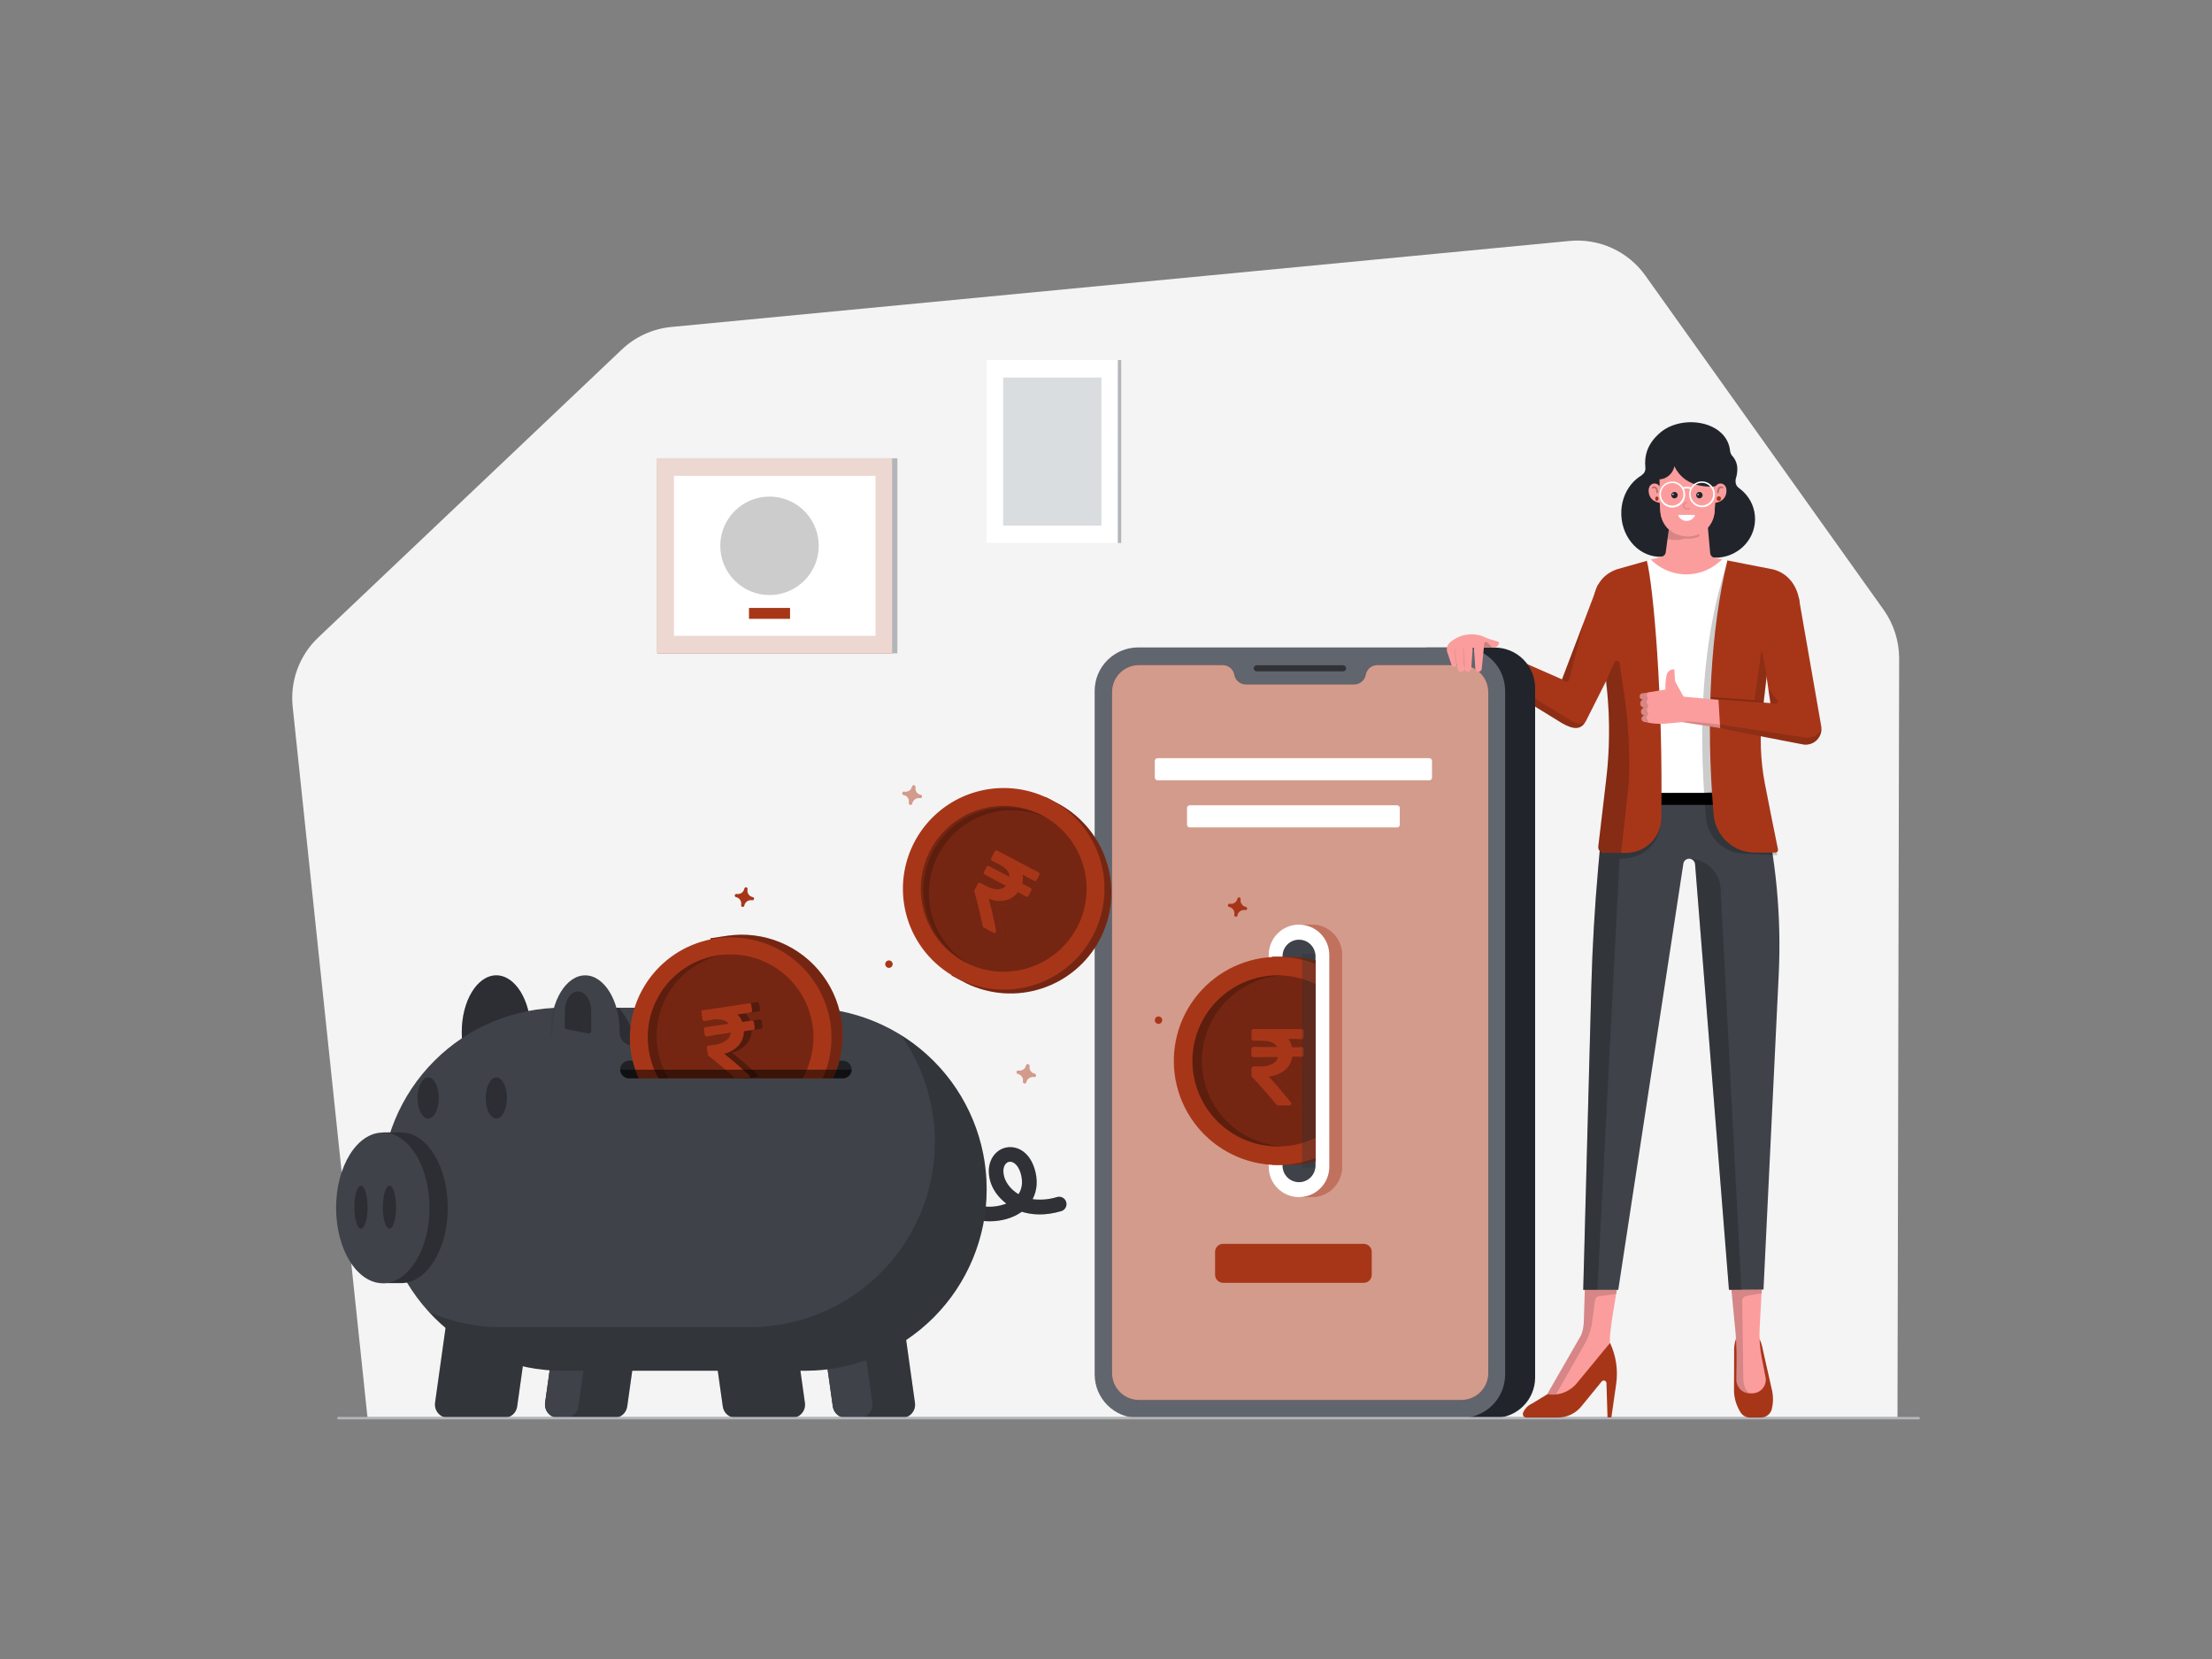 <svg class="gridItem__media" version="1.1" id="Layer_1" xmlns="http://www.w3.org/2000/svg" xmlns:xlink="http://www.w3.org/1999/xlink" x="0px" y="0px" width="1600" height="1200" viewBox="0 0 1600 1200" style="enable-background:new 0 0 1600 1200;" xml:space="preserve" fill="none">      
<rect x="0" y="0" width="1600" height="1200" fill="#808080" stroke="none"/>      
<path d="M1372.5 1025.1H265.8L211.7 511.201C210.725 501.99 211.887 492.678 215.095 483.989C218.304 475.3 223.473 467.468 230.2 461.101L449.8 252.801C459.582 243.527 472.183 237.79 485.6 236.501L1135.2 174.301C1145.74 173.279 1156.36 175.052 1166 179.441C1175.64 183.829 1183.95 190.679 1190.1 199.301L1362.5 441.101C1369.79 451.39 1373.7 463.69 1373.7 476.301L1372.5 1025.1Z" fill="#F4F4F4"/>
<path d="M1170.72 474.801L1147.39 521.071C1143.92 528.011 1138.57 528.071 1129.56 522.901L1066.74 484.311L1077.44 468.401L1129.85 491.401L1156 422.551" class="change-color-in-svg" fill="#4D61FC" style="fill: rgb(167, 54, 25);"/>
<path opacity="0.15" d="M1068.21 479.529L1134.76 520.209C1140.76 524.019 1142.48 523.209 1146.04 523.299C1142.79 528.109 1136.25 527.539 1128.35 522.159L1067.82 484.999L1068.21 479.529Z" fill="black"/>
<path opacity="0.15" d="M1135.2 491.29L1145.69 449.65L1129.85 491.2L1131.05 492.35C1131.33 492.7 1131.71 492.96 1132.14 493.101C1132.57 493.242 1133.03 493.258 1133.46 493.146C1133.9 493.035 1134.29 492.801 1134.6 492.472C1134.91 492.143 1135.12 491.733 1135.2 491.29V491.29Z" fill="black"/>
<path d="M1081.2 1025.6H1032.2C1029.36 1025.6 1026.64 1024.47 1024.64 1022.46C1022.63 1020.46 1021.5 1017.74 1021.5 1014.9V479.1C1021.5 476.263 1022.63 473.543 1024.64 471.537C1026.64 469.531 1029.36 468.403 1032.2 468.4H1081.2C1088.94 468.408 1096.36 471.487 1101.84 476.962C1107.31 482.436 1110.39 489.859 1110.4 497.6V996.5C1110.37 1004.23 1107.28 1011.63 1101.81 1017.08C1096.34 1022.53 1088.93 1025.6 1081.2 1025.6V1025.6Z" fill="#21252B"/>
<path d="M1057.3 1025.6H823.201C814.877 1025.59 806.898 1022.28 801.012 1016.39C795.126 1010.5 791.814 1002.52 791.801 994.201V499.701C791.814 491.377 795.126 483.398 801.012 477.512C806.898 471.626 814.877 468.314 823.201 468.301H1057.3C1065.62 468.314 1073.6 471.626 1079.49 477.512C1085.38 483.398 1088.69 491.377 1088.7 499.701V994.101C1088.71 998.232 1087.91 1002.33 1086.34 1006.15C1084.76 1009.97 1082.45 1013.44 1079.54 1016.37C1076.62 1019.29 1073.15 1021.61 1069.34 1023.2C1065.52 1024.78 1061.43 1025.6 1057.3 1025.6Z" fill="#61656D"/>
<path d="M1056.9 481.1H996.3C994.299 481.088 992.359 481.784 990.821 483.065C989.284 484.346 988.25 486.129 987.9 488.1C987.536 490.063 986.498 491.837 984.964 493.116C983.43 494.394 981.497 495.096 979.5 495.1H901.2C899.199 495.112 897.259 494.415 895.721 493.134C894.184 491.853 893.15 490.07 892.8 488.1C892.436 486.136 891.398 484.362 889.864 483.084C888.33 481.805 886.397 481.104 884.4 481.1H823.8C818.657 481.105 813.725 483.151 810.088 486.788C806.451 490.425 804.406 495.356 804.4 500.5V993.2C804.406 998.343 806.451 1003.27 810.088 1006.91C813.725 1010.55 818.657 1012.59 823.8 1012.6H1057.1C1062.24 1012.59 1067.18 1010.55 1070.81 1006.91C1074.45 1003.27 1076.5 998.343 1076.5 993.2V500.6C1076.47 495.42 1074.39 490.462 1070.72 486.808C1067.05 483.154 1062.08 481.102 1056.9 481.1Z" class="change-color-in-svg" fill="#4D61FC" style="fill: rgb(167, 54, 25);"/>
<path opacity="0.5" d="M1056.9 481.1H996.3C994.299 481.088 992.359 481.784 990.821 483.065C989.284 484.346 988.25 486.129 987.9 488.1C987.536 490.063 986.498 491.837 984.964 493.116C983.43 494.394 981.497 495.096 979.5 495.1H901.2C899.199 495.112 897.259 494.415 895.721 493.134C894.184 491.853 893.15 490.07 892.8 488.1C892.436 486.136 891.398 484.362 889.864 483.084C888.33 481.805 886.397 481.104 884.4 481.1H823.8C818.657 481.105 813.725 483.151 810.088 486.788C806.451 490.425 804.406 495.356 804.4 500.5V993.2C804.406 998.343 806.451 1003.27 810.088 1006.91C813.725 1010.55 818.657 1012.59 823.8 1012.6H1057.1C1062.24 1012.59 1067.18 1010.55 1070.81 1006.91C1074.45 1003.27 1076.5 998.343 1076.5 993.2V500.6C1076.47 495.42 1074.39 490.462 1070.72 486.808C1067.05 483.154 1062.08 481.102 1056.9 481.1Z" fill="white"/>
<path opacity="0.5" d="M971.501 485.599H909.001C908.417 485.599 907.858 485.367 907.445 484.955C907.033 484.542 906.801 483.983 906.801 483.399C906.801 482.816 907.033 482.256 907.445 481.844C907.858 481.431 908.417 481.199 909.001 481.199H971.501C972.083 481.204 972.639 481.438 973.051 481.849C973.462 482.261 973.696 482.817 973.701 483.399C973.706 483.69 973.653 483.978 973.544 484.247C973.436 484.517 973.274 484.762 973.069 484.967C972.863 485.172 972.618 485.334 972.349 485.443C972.08 485.551 971.791 485.605 971.501 485.599V485.599Z" fill="black"/>
<path d="M767.099 582.199L756.299 576.499L755.799 577.399C739.417 572.013 721.656 572.605 705.669 579.071C689.681 585.537 676.502 597.458 668.47 612.718C660.438 627.979 658.073 645.592 661.795 662.431C665.517 679.27 675.084 694.245 688.799 704.699L688.299 705.599L699.099 711.299C716.138 719.539 735.711 720.839 753.689 714.925C771.668 709.011 786.647 696.345 795.467 679.6C804.287 662.855 806.259 643.338 800.967 625.167C795.674 606.996 783.531 591.59 767.099 582.199V582.199Z" class="change-color-in-svg" fill="#4D61FC" style="fill: rgb(167, 54, 25);"/>
<path opacity="0.3" d="M767.099 582.199L756.299 576.499L755.799 577.399C739.417 572.013 721.656 572.605 705.669 579.071C689.681 585.537 676.502 597.458 668.47 612.718C660.438 627.979 658.073 645.592 661.795 662.431C665.517 679.27 675.084 694.245 688.799 704.699L688.299 705.599L699.099 711.299C716.138 719.539 735.711 720.839 753.689 714.925C771.668 709.011 786.647 696.345 795.467 679.6C804.287 662.855 806.259 643.338 800.967 625.167C795.674 606.996 783.531 591.59 767.099 582.199V582.199Z" fill="black"/>
<path d="M726 715.8C740.418 715.8 754.512 711.525 766.501 703.514C778.489 695.504 787.833 684.118 793.35 670.798C798.868 657.477 800.312 642.819 797.499 628.678C794.686 614.537 787.743 601.547 777.548 591.352C767.352 581.157 754.363 574.214 740.222 571.401C726.081 568.588 711.423 570.032 698.102 575.549C684.781 581.067 673.396 590.411 665.385 602.399C657.375 614.387 653.1 628.482 653.1 642.9C653.1 662.234 660.78 680.777 674.452 694.448C688.123 708.119 706.665 715.8 726 715.8V715.8Z" class="change-color-in-svg" fill="#4D61FC" style="fill: rgb(167, 54, 25);"/>
<path d="M746.099 643.1C746.043 642.926 745.952 642.766 745.832 642.628C745.712 642.49 745.564 642.379 745.399 642.3L739.299 639.1C739.926 637.027 740.063 634.836 739.699 632.7L748.099 637.1C748.248 637.19 748.415 637.245 748.588 637.262C748.761 637.279 748.935 637.258 749.099 637.2C749.273 637.145 749.434 637.054 749.572 636.933C749.709 636.813 749.821 636.666 749.899 636.5L751.799 632.8C751.888 632.651 751.944 632.484 751.961 632.312C751.978 632.139 751.957 631.964 751.899 631.8C751.843 631.626 751.752 631.466 751.632 631.328C751.512 631.19 751.364 631.079 751.199 631L721.299 615.3C721.15 615.211 720.983 615.156 720.81 615.139C720.638 615.121 720.463 615.142 720.299 615.2C720.125 615.256 719.964 615.347 719.827 615.468C719.689 615.588 719.578 615.735 719.499 615.9L716.999 620.7C716.908 620.849 716.852 621.016 716.834 621.189C716.817 621.362 716.839 621.537 716.899 621.7C717.006 622.026 717.217 622.307 717.499 622.5L722.699 625.2C727.799 627.9 730.299 630.9 730.199 634.3L715.399 626.5C715.25 626.411 715.083 626.356 714.91 626.339C714.738 626.321 714.563 626.342 714.399 626.4C714.225 626.456 714.064 626.547 713.927 626.668C713.789 626.788 713.678 626.935 713.599 627.1L711.699 630.8C711.61 630.949 711.555 631.116 711.537 631.289C711.52 631.462 711.541 631.637 711.599 631.8C711.655 631.974 711.746 632.135 711.866 632.273C711.987 632.41 712.134 632.522 712.299 632.6L727.699 640.7C726.913 641.526 725.967 642.183 724.918 642.63C723.869 643.077 722.739 643.305 721.599 643.3C718.604 643.173 715.686 642.315 713.099 640.8L709.099 638.7C708.951 638.609 708.784 638.553 708.611 638.535C708.438 638.518 708.263 638.54 708.099 638.6C707.774 638.707 707.493 638.918 707.299 639.2L704.899 643.8C704.808 643.949 704.752 644.116 704.734 644.289C704.717 644.462 704.739 644.637 704.799 644.8C706.799 652.1 708.199 657.3 710.899 670C710.938 670.195 711.021 670.377 711.143 670.533C711.264 670.69 711.42 670.815 711.599 670.9L718.599 674.6C718.814 674.733 719.064 674.794 719.315 674.776C719.567 674.758 719.806 674.662 719.999 674.5C720.221 674.376 720.393 674.178 720.484 673.941C720.575 673.703 720.581 673.441 720.499 673.2C717.999 660.9 716.899 656.4 715.099 650C718.877 651.631 723.059 652.084 727.099 651.3C730.775 650.506 734.021 648.366 736.199 645.3L742.199 648.5C742.348 648.59 742.515 648.645 742.688 648.662C742.861 648.68 743.035 648.658 743.199 648.6C743.373 648.544 743.534 648.454 743.672 648.333C743.809 648.213 743.921 648.066 743.999 647.9L745.899 644.2C746.101 643.872 746.173 643.479 746.099 643.1Z" class="change-color-in-svg" fill="#4D61FC" style="fill: rgb(167, 54, 25);"/>
<path opacity="0.3" d="M726 702.9C737.867 702.9 749.467 699.381 759.334 692.789C769.201 686.196 776.892 676.825 781.433 665.861C785.974 654.898 787.162 642.834 784.847 631.195C782.532 619.556 776.818 608.865 768.426 600.474C760.035 592.083 749.344 586.368 737.705 584.053C726.067 581.738 714.003 582.926 703.039 587.468C692.075 592.009 682.705 599.699 676.112 609.566C669.519 619.433 666 631.034 666 642.9C666 658.813 672.321 674.075 683.574 685.327C694.826 696.579 710.087 702.9 726 702.9V702.9Z" fill="black"/>
<path opacity="0.2" d="M678.801 618.099C685.946 604.544 698.008 594.236 712.511 589.29C727.015 584.343 742.861 585.134 756.801 591.499C755.868 590.907 754.899 590.373 753.901 589.899C739.899 583.144 723.822 582.086 709.057 586.949C694.291 591.812 681.989 602.216 674.743 615.97C667.497 629.724 665.872 645.753 670.21 660.681C674.548 675.61 684.511 688.271 698.001 695.999L701.001 697.499C687.867 689.597 678.252 676.972 674.125 662.21C669.998 647.449 671.67 631.668 678.801 618.099V618.099Z" fill="black"/>
<path d="M750.999 645.7C750.943 645.526 750.852 645.365 750.732 645.227C750.612 645.09 750.464 644.978 750.299 644.9L744.199 641.7C744.826 639.626 744.963 637.435 744.599 635.3L752.999 639.7C753.148 639.789 753.315 639.844 753.488 639.861C753.661 639.879 753.835 639.858 753.999 639.8C754.173 639.744 754.334 639.653 754.472 639.532C754.609 639.412 754.721 639.265 754.799 639.1L756.699 635.4C756.789 635.251 756.844 635.084 756.861 634.911C756.878 634.738 756.857 634.563 756.799 634.4C756.743 634.226 756.652 634.065 756.532 633.927C756.412 633.79 756.264 633.678 756.099 633.6L726.299 618C726.15 617.91 725.983 617.855 725.81 617.838C725.638 617.821 725.463 617.842 725.299 617.9C725.125 617.956 724.964 618.047 724.827 618.167C724.689 618.287 724.578 618.435 724.499 618.6L721.999 623.4C721.908 623.548 721.852 623.715 721.834 623.888C721.817 624.061 721.839 624.236 721.899 624.4C722.006 624.725 722.217 625.006 722.499 625.2L727.699 627.9C732.799 630.6 735.299 633.6 735.199 637L720.399 629.2C720.25 629.11 720.083 629.055 719.91 629.038C719.738 629.021 719.563 629.042 719.399 629.1C719.225 629.156 719.064 629.247 718.927 629.367C718.789 629.487 718.678 629.635 718.599 629.8L716.699 633.5C716.61 633.649 716.555 633.816 716.537 633.989C716.52 634.161 716.541 634.336 716.599 634.5C716.655 634.674 716.746 634.835 716.866 634.972C716.987 635.11 717.134 635.221 717.299 635.3L732.699 643.4C731.913 644.226 730.967 644.882 729.918 645.33C728.869 645.777 727.739 646.005 726.599 646C723.604 645.873 720.686 645.014 718.099 643.5L714.099 641.4C713.951 641.308 713.784 641.252 713.611 641.235C713.438 641.217 713.263 641.24 713.099 641.3C712.774 641.406 712.493 641.617 712.299 641.9L709.899 646.5C709.808 646.648 709.752 646.815 709.734 646.988C709.717 647.161 709.739 647.336 709.799 647.5C711.799 654.8 713.199 660 715.899 672.7C715.938 672.894 716.021 673.076 716.143 673.233C716.264 673.389 716.42 673.515 716.599 673.6L723.599 677.3C723.814 677.432 724.064 677.494 724.315 677.476C724.567 677.458 724.806 677.361 724.999 677.2C725.221 677.075 725.393 676.877 725.484 676.64C725.575 676.403 725.581 676.141 725.499 675.9C722.999 663.6 721.899 659.1 720.099 652.7C723.877 654.33 728.059 654.783 732.099 654C735.775 653.205 739.021 651.065 741.199 648L747.199 651.2C747.348 651.289 747.515 651.344 747.688 651.361C747.861 651.379 748.035 651.358 748.199 651.3C748.373 651.244 748.534 651.153 748.672 651.032C748.809 650.912 748.921 650.765 748.999 650.6L750.899 646.9C751.077 646.525 751.113 646.099 750.999 645.7V645.7Z" class="change-color-in-svg" fill="#4D61FC" style="fill: rgb(167, 54, 25);"/>
<path opacity="0.3" d="M750.999 645.7C750.943 645.526 750.852 645.365 750.732 645.227C750.612 645.09 750.464 644.978 750.299 644.9L744.199 641.7C744.826 639.626 744.963 637.435 744.599 635.3L752.999 639.7C753.148 639.789 753.315 639.844 753.488 639.861C753.661 639.879 753.835 639.858 753.999 639.8C754.173 639.744 754.334 639.653 754.472 639.532C754.609 639.412 754.721 639.265 754.799 639.1L756.699 635.4C756.789 635.251 756.844 635.084 756.861 634.911C756.878 634.738 756.857 634.563 756.799 634.4C756.743 634.226 756.652 634.065 756.532 633.927C756.412 633.79 756.264 633.678 756.099 633.6L726.299 618C726.15 617.91 725.983 617.855 725.81 617.838C725.638 617.821 725.463 617.842 725.299 617.9C725.125 617.956 724.964 618.047 724.827 618.167C724.689 618.287 724.578 618.435 724.499 618.6L721.999 623.4C721.908 623.548 721.852 623.715 721.834 623.888C721.817 624.061 721.839 624.236 721.899 624.4C722.006 624.725 722.217 625.006 722.499 625.2L727.699 627.9C732.799 630.6 735.299 633.6 735.199 637L720.399 629.2C720.25 629.11 720.083 629.055 719.91 629.038C719.738 629.021 719.563 629.042 719.399 629.1C719.225 629.156 719.064 629.247 718.927 629.367C718.789 629.487 718.678 629.635 718.599 629.8L716.699 633.5C716.61 633.649 716.555 633.816 716.537 633.989C716.52 634.161 716.541 634.336 716.599 634.5C716.655 634.674 716.746 634.835 716.866 634.972C716.987 635.11 717.134 635.221 717.299 635.3L732.699 643.4C731.913 644.226 730.967 644.882 729.918 645.33C728.869 645.777 727.739 646.005 726.599 646C723.604 645.873 720.686 645.014 718.099 643.5L714.099 641.4C713.951 641.308 713.784 641.252 713.611 641.235C713.438 641.217 713.263 641.24 713.099 641.3C712.774 641.406 712.493 641.617 712.299 641.9L709.899 646.5C709.808 646.648 709.752 646.815 709.734 646.988C709.717 647.161 709.739 647.336 709.799 647.5C711.799 654.8 713.199 660 715.899 672.7C715.938 672.894 716.021 673.076 716.143 673.233C716.264 673.389 716.42 673.515 716.599 673.6L723.599 677.3C723.814 677.432 724.064 677.494 724.315 677.476C724.567 677.458 724.806 677.361 724.999 677.2C725.221 677.075 725.393 676.877 725.484 676.64C725.575 676.403 725.581 676.141 725.499 675.9C722.999 663.6 721.899 659.1 720.099 652.7C723.877 654.33 728.059 654.783 732.099 654C735.775 653.205 739.021 651.065 741.199 648L747.199 651.2C747.348 651.289 747.515 651.344 747.688 651.361C747.861 651.379 748.035 651.358 748.199 651.3C748.373 651.244 748.534 651.153 748.672 651.032C748.809 650.912 748.921 650.765 748.999 650.6L750.899 646.9C751.077 646.525 751.113 646.099 750.999 645.7V645.7Z" fill="black"/>
<path d="M746.099 643.1C746.043 642.926 745.952 642.766 745.832 642.628C745.712 642.49 745.564 642.379 745.399 642.3L739.299 639.1C739.926 637.027 740.063 634.836 739.699 632.7L748.099 637.1C748.248 637.19 748.415 637.245 748.588 637.262C748.761 637.279 748.935 637.258 749.099 637.2C749.273 637.145 749.434 637.054 749.572 636.933C749.709 636.813 749.821 636.666 749.899 636.5L751.799 632.8C751.888 632.651 751.944 632.484 751.961 632.312C751.978 632.139 751.957 631.964 751.899 631.8C751.843 631.626 751.752 631.466 751.632 631.328C751.512 631.19 751.364 631.079 751.199 631L721.299 615.3C721.15 615.211 720.983 615.156 720.81 615.139C720.638 615.121 720.463 615.142 720.299 615.2C720.125 615.256 719.964 615.347 719.827 615.468C719.689 615.588 719.578 615.735 719.499 615.9L716.999 620.7C716.908 620.849 716.852 621.016 716.834 621.189C716.817 621.362 716.839 621.537 716.899 621.7C717.006 622.026 717.217 622.307 717.499 622.5L722.699 625.2C727.799 627.9 730.299 630.9 730.199 634.3L715.399 626.5C715.25 626.411 715.083 626.356 714.91 626.339C714.738 626.321 714.563 626.342 714.399 626.4C714.225 626.456 714.064 626.547 713.927 626.668C713.789 626.788 713.678 626.935 713.599 627.1L711.699 630.8C711.61 630.949 711.555 631.116 711.537 631.289C711.52 631.462 711.541 631.637 711.599 631.8C711.655 631.974 711.746 632.135 711.866 632.273C711.987 632.41 712.134 632.522 712.299 632.6L727.699 640.7C726.913 641.526 725.967 642.183 724.918 642.63C723.869 643.077 722.739 643.305 721.599 643.3C718.604 643.173 715.686 642.315 713.099 640.8L709.099 638.7C708.951 638.609 708.784 638.553 708.611 638.535C708.438 638.518 708.263 638.54 708.099 638.6C707.774 638.707 707.493 638.918 707.299 639.2L704.899 643.8C704.808 643.949 704.752 644.116 704.734 644.289C704.717 644.462 704.739 644.637 704.799 644.8C706.799 652.1 708.199 657.3 710.899 670C710.938 670.195 711.021 670.377 711.143 670.533C711.264 670.69 711.42 670.815 711.599 670.9L718.599 674.6C718.814 674.733 719.064 674.794 719.315 674.776C719.567 674.758 719.806 674.662 719.999 674.5C720.221 674.376 720.393 674.178 720.484 673.941C720.575 673.703 720.581 673.441 720.499 673.2C717.999 660.9 716.899 656.4 715.099 650C718.877 651.631 723.059 652.084 727.099 651.3C730.775 650.506 734.021 648.366 736.199 645.3L742.199 648.5C742.348 648.59 742.515 648.645 742.688 648.662C742.861 648.68 743.035 648.658 743.199 648.6C743.373 648.544 743.534 648.454 743.672 648.333C743.809 648.213 743.921 648.066 743.999 647.9L745.899 644.2C746.101 643.872 746.173 643.479 746.099 643.1Z" class="change-color-in-svg" fill="#4D61FC" style="fill: rgb(167, 54, 25);"/>
<path d="M1033.9 564.4H837.201C836.705 564.376 836.235 564.168 835.884 563.817C835.533 563.466 835.325 562.996 835.301 562.5V550.3C835.325 549.804 835.533 549.335 835.884 548.984C836.235 548.633 836.705 548.425 837.201 548.4H1033.9C1034.4 548.425 1034.87 548.633 1035.22 548.984C1035.57 549.335 1035.78 549.804 1035.8 550.3V562.5C1035.8 563.004 1035.6 563.488 1035.24 563.844C1034.89 564.2 1034.4 564.4 1033.9 564.4Z" fill="white"/>
<path d="M1010.6 598.5H860.5C860.004 598.476 859.534 598.268 859.183 597.917C858.832 597.565 858.624 597.096 858.6 596.6V584.4C858.624 583.904 858.832 583.435 859.183 583.083C859.534 582.732 860.004 582.524 860.5 582.5H1010.6C1011.1 582.524 1011.57 582.732 1011.92 583.083C1012.27 583.435 1012.48 583.904 1012.5 584.4V596.6C1012.5 597.104 1012.3 597.587 1011.94 597.943C1011.59 598.3 1011.1 598.5 1010.6 598.5V598.5Z" fill="white"/>
<path d="M986.4 927.899H884.7C883.162 927.899 881.687 927.288 880.599 926.2C879.511 925.113 878.9 923.637 878.9 922.099V905.499C878.9 903.961 879.511 902.486 880.599 901.398C881.687 900.31 883.162 899.699 884.7 899.699H986.4C987.939 899.699 989.414 900.31 990.502 901.398C991.589 902.486 992.2 903.961 992.2 905.499V922.099C992.208 922.863 992.064 923.621 991.775 924.328C991.487 925.036 991.06 925.678 990.519 926.218C989.979 926.759 989.337 927.185 988.629 927.474C987.922 927.763 987.164 927.907 986.4 927.899V927.899Z" class="change-color-in-svg" fill="#4D61FC" style="fill: rgb(167, 54, 25);"/>
<path d="M948.9 668.801H939.7V670.801C935.911 672.568 932.704 675.379 930.455 678.903C928.206 682.427 927.007 686.52 927 690.701V844.001C927.007 848.182 928.206 852.274 930.455 855.799C932.704 859.323 935.911 862.133 939.7 863.901V865.901H948.9C951.776 865.902 954.625 865.337 957.282 864.236C959.94 863.136 962.355 861.523 964.389 859.489C966.422 857.456 968.036 855.041 969.136 852.383C970.236 849.725 970.801 846.877 970.8 844.001V690.701C970.801 687.824 970.236 684.976 969.136 682.318C968.036 679.661 966.422 677.246 964.389 675.212C962.355 673.178 959.94 671.565 957.282 670.465C954.625 669.365 951.776 668.799 948.9 668.801Z" class="change-color-in-svg" fill="#4D61FC" style="fill: rgb(167, 54, 25);"/>
<path opacity="0.3" d="M948.9 668.801H939.7V670.801C935.911 672.568 932.704 675.379 930.455 678.903C928.206 682.427 927.007 686.52 927 690.701V844.001C927.007 848.182 928.206 852.274 930.455 855.799C932.704 859.323 935.911 862.133 939.7 863.901V865.901H948.9C951.776 865.902 954.625 865.337 957.282 864.236C959.94 863.136 962.355 861.523 964.389 859.489C966.422 857.456 968.036 855.041 969.136 852.383C970.236 849.725 970.801 846.877 970.8 844.001V690.701C970.801 687.824 970.236 684.976 969.136 682.318C968.036 679.661 966.422 677.246 964.389 675.212C962.355 673.178 959.94 671.565 957.282 670.465C954.625 669.365 951.776 668.799 948.9 668.801Z" fill="white"/>
<path d="M939.599 865.901C936.723 865.902 933.874 865.337 931.217 864.236C928.559 863.136 926.145 861.523 924.111 859.489C922.077 857.456 920.464 855.041 919.364 852.383C918.263 849.725 917.698 846.877 917.699 844.001V690.701C917.699 684.893 920.007 679.322 924.114 675.215C928.221 671.108 933.791 668.801 939.599 668.801C945.407 668.801 950.978 671.108 955.085 675.215C959.192 679.322 961.499 684.893 961.499 690.701V844.001C961.501 846.877 960.935 849.725 959.835 852.383C958.735 855.041 957.122 857.456 955.088 859.489C953.054 861.523 950.639 863.136 947.982 864.236C945.324 865.337 942.476 865.902 939.599 865.901V865.901Z" fill="white"/>
<path d="M939.599 855.099C938.035 855.104 936.485 854.8 935.039 854.204C933.593 853.608 932.279 852.732 931.173 851.626C930.067 850.519 929.191 849.206 928.594 847.759C927.998 846.313 927.694 844.763 927.699 843.199V691.599C927.699 688.443 928.953 685.416 931.185 683.185C933.416 680.953 936.443 679.699 939.599 679.699C942.755 679.699 945.782 680.953 948.014 683.185C950.246 685.416 951.499 688.443 951.499 691.599V843.199C951.505 844.763 951.2 846.313 950.604 847.759C950.008 849.206 949.132 850.519 948.026 851.626C946.92 852.732 945.606 853.608 944.159 854.204C942.713 854.8 941.163 855.104 939.599 855.099Z" fill="#3F4249"/>
<path d="M951.599 694.5C945.454 692.933 939.141 692.127 932.799 692.1H920.299V693.1C902.762 696.06 886.84 705.137 875.358 718.72C863.876 732.303 857.576 749.514 857.576 767.3C857.576 785.085 863.876 802.296 875.358 815.879C886.84 829.462 902.762 838.539 920.299 841.5V842.5H932.799C939.144 842.522 945.464 841.715 951.599 840.1V694.5Z" class="change-color-in-svg" fill="#4D61FC" style="fill: rgb(167, 54, 25);"/>
<path opacity="0.3" d="M951.599 694.5C945.454 692.933 939.141 692.127 932.799 692.1H920.299V693.1C902.762 696.06 886.84 705.137 875.358 718.72C863.876 732.303 857.576 749.514 857.576 767.3C857.576 785.085 863.876 802.296 875.358 815.879C886.84 829.462 902.762 838.539 920.299 841.5V842.5H932.799C939.144 842.522 945.464 841.715 951.599 840.1V694.5Z" fill="black"/>
<path d="M951.599 697.2C942.932 693.812 933.705 692.082 924.399 692.1C913.335 692.094 902.405 694.526 892.388 699.224C882.37 703.921 873.511 710.769 866.441 719.279C859.37 727.789 854.262 737.753 851.479 748.462C848.696 759.171 848.308 770.361 850.341 781.237C852.374 792.113 856.779 802.407 863.242 811.387C869.706 820.367 878.068 827.813 887.736 833.194C897.403 838.575 908.138 841.76 919.176 842.521C930.214 843.283 941.284 841.602 951.599 837.6V697.2Z" class="change-color-in-svg" fill="#4D61FC" style="fill: rgb(167, 54, 25);"/>
<path opacity="0.3" d="M951.6 711.8C942.163 707.182 931.705 705.042 921.213 705.582C910.72 706.121 900.538 709.323 891.624 714.885C882.711 720.446 875.36 728.185 870.263 737.373C865.166 746.56 862.492 756.894 862.492 767.4C862.492 777.906 865.166 788.24 870.263 797.427C875.36 806.615 882.711 814.354 891.624 819.916C900.538 825.477 910.72 828.679 921.213 829.218C931.705 829.758 942.163 827.618 951.6 823V711.8Z" fill="black"/>
<path d="M942.799 757.901C942.672 757.765 942.516 757.66 942.343 757.59C942.171 757.521 941.985 757.491 941.799 757.501H934.599C934.154 755.326 933.232 753.276 931.899 751.501H941.699C941.884 751.505 942.068 751.471 942.24 751.402C942.411 751.334 942.567 751.231 942.698 751.1C942.829 750.969 942.932 750.813 943.001 750.641C943.07 750.47 943.103 750.286 943.099 750.101V745.801C943.103 745.616 943.07 745.432 943.001 745.26C942.932 745.088 942.829 744.932 942.698 744.802C942.567 744.671 942.411 744.568 942.24 744.499C942.068 744.43 941.884 744.397 941.699 744.401H906.799C906.614 744.397 906.43 744.43 906.259 744.499C906.087 744.568 905.931 744.671 905.8 744.802C905.669 744.932 905.566 745.088 905.497 745.26C905.429 745.432 905.395 745.616 905.399 745.801V751.401C905.383 751.573 905.411 751.746 905.481 751.903C905.551 752.061 905.66 752.198 905.799 752.301C905.913 752.426 906.052 752.527 906.207 752.596C906.362 752.664 906.53 752.7 906.699 752.701H912.799C918.699 752.701 922.399 754.301 923.999 757.401H906.699C906.514 757.397 906.33 757.43 906.159 757.499C905.987 757.568 905.831 757.671 905.7 757.802C905.569 757.932 905.466 758.088 905.397 758.26C905.328 758.432 905.295 758.616 905.299 758.801V763.101C905.295 763.286 905.328 763.47 905.397 763.641C905.466 763.813 905.569 763.969 905.7 764.1C905.831 764.231 905.987 764.334 906.159 764.402C906.33 764.471 906.514 764.505 906.699 764.501H924.599C924.31 765.631 923.774 766.683 923.031 767.582C922.287 768.48 921.355 769.204 920.299 769.701C917.525 771.021 914.469 771.639 911.399 771.501H906.699C906.527 771.484 906.354 771.512 906.197 771.582C906.039 771.652 905.902 771.762 905.799 771.901C905.674 772.015 905.573 772.154 905.504 772.309C905.435 772.464 905.4 772.631 905.399 772.801V778.101C905.383 778.272 905.411 778.446 905.481 778.603C905.551 778.761 905.66 778.898 905.799 779.001C911.199 784.701 914.899 788.801 923.499 799.001C923.622 799.149 923.775 799.27 923.947 799.356C924.119 799.442 924.307 799.491 924.499 799.501H932.699C932.959 799.514 933.215 799.443 933.431 799.299C933.647 799.155 933.812 798.945 933.899 798.701C934.04 798.482 934.097 798.221 934.06 797.963C934.023 797.706 933.895 797.471 933.699 797.301C925.499 787.301 922.299 783.701 917.699 778.701C921.928 778.315 925.955 776.717 929.299 774.101C932.272 771.633 934.201 768.132 934.699 764.301H941.699C941.884 764.305 942.068 764.271 942.24 764.202C942.411 764.134 942.567 764.031 942.698 763.9C942.829 763.769 942.932 763.613 943.001 763.441C943.07 763.27 943.103 763.086 943.099 762.901V758.601C943.14 758.467 943.132 758.324 943.077 758.196C943.022 758.068 942.924 757.963 942.799 757.901V757.901Z" class="change-color-in-svg" fill="#4D61FC" style="fill: rgb(167, 54, 25);"/>
<path opacity="0.2" d="M869.4 767.3C869.41 751.492 875.464 736.286 886.321 724.797C897.178 713.307 912.018 706.404 927.8 705.5C926.7 705.4 925.5 705.4 924.4 705.4C916.271 705.4 908.222 707.001 900.712 710.112C893.202 713.223 886.378 717.783 880.63 723.53C874.882 729.278 870.323 736.102 867.212 743.612C864.101 751.122 862.5 759.172 862.5 767.3C862.5 775.429 864.101 783.478 867.212 790.988C870.323 798.499 874.882 805.322 880.63 811.07C886.378 816.818 893.202 821.378 900.712 824.489C908.222 827.599 916.271 829.2 924.4 829.2C925.5 829.2 926.7 829.2 927.8 829.1C912.006 828.23 897.147 821.337 886.283 809.84C875.418 798.343 869.376 783.118 869.4 767.3V767.3Z" fill="black"/>
<path d="M948.6 757.901C948.472 757.765 948.317 757.66 948.144 757.59C947.971 757.521 947.786 757.491 947.6 757.501H940.4C939.955 755.326 939.033 753.276 937.7 751.501H947.5C947.685 751.505 947.869 751.471 948.041 751.402C948.212 751.334 948.368 751.231 948.499 751.1C948.63 750.969 948.733 750.813 948.802 750.641C948.871 750.47 948.904 750.286 948.9 750.101V745.801C948.904 745.616 948.871 745.432 948.802 745.26C948.733 745.088 948.63 744.932 948.499 744.802C948.368 744.671 948.212 744.568 948.041 744.499C947.869 744.43 947.685 744.397 947.5 744.401H912.6C912.415 744.397 912.231 744.43 912.059 744.499C911.888 744.568 911.732 744.671 911.601 744.802C911.47 744.932 911.367 745.088 911.298 745.26C911.229 745.432 911.196 745.616 911.2 745.801V751.401C911.183 751.573 911.211 751.746 911.281 751.903C911.352 752.061 911.461 752.198 911.6 752.301C911.714 752.426 911.853 752.527 912.008 752.596C912.163 752.664 912.33 752.7 912.5 752.701H918.6C924.5 752.701 928.2 754.301 929.8 757.401H912.5C912.315 757.397 912.131 757.43 911.959 757.499C911.788 757.568 911.632 757.671 911.501 757.802C911.37 757.932 911.267 758.088 911.198 758.26C911.129 758.432 911.096 758.616 911.1 758.801V763.101C911.096 763.286 911.129 763.47 911.198 763.641C911.267 763.813 911.37 763.969 911.501 764.1C911.632 764.231 911.788 764.334 911.959 764.402C912.131 764.471 912.315 764.505 912.5 764.501H930.4C930.11 765.631 929.575 766.683 928.831 767.582C928.088 768.48 927.155 769.204 926.1 769.701C923.326 771.021 920.269 771.639 917.2 771.501H912.5C912.328 771.484 912.155 771.512 911.997 771.582C911.84 771.652 911.703 771.762 911.6 771.901C911.474 772.015 911.374 772.154 911.305 772.309C911.236 772.464 911.2 772.631 911.2 772.801V778.101C911.183 778.272 911.211 778.446 911.281 778.603C911.352 778.761 911.461 778.898 911.6 779.001C917 784.701 920.7 788.801 929.3 799.001C929.423 799.149 929.575 799.27 929.747 799.356C929.92 799.442 930.108 799.491 930.3 799.501H938.5C938.759 799.514 939.016 799.443 939.232 799.299C939.448 799.155 939.612 798.945 939.7 798.701C939.841 798.482 939.898 798.221 939.861 797.963C939.824 797.706 939.696 797.471 939.5 797.301C931.3 787.301 928.1 783.701 923.5 778.701C927.729 778.315 931.756 776.717 935.1 774.101C938.073 771.633 940.002 768.132 940.5 764.301H947.5C947.685 764.305 947.869 764.271 948.041 764.202C948.212 764.134 948.368 764.031 948.499 763.9C948.63 763.769 948.733 763.613 948.802 763.441C948.871 763.27 948.904 763.086 948.9 762.901V758.601C948.941 758.467 948.933 758.324 948.878 758.196C948.823 758.068 948.725 757.963 948.6 757.901V757.901Z" class="change-color-in-svg" fill="#4D61FC" style="fill: rgb(167, 54, 25);"/>
<path opacity="0.3" d="M948.6 757.901C948.472 757.765 948.317 757.66 948.144 757.59C947.971 757.521 947.786 757.491 947.6 757.501H940.4C939.955 755.326 939.033 753.276 937.7 751.501H947.5C947.685 751.505 947.869 751.471 948.041 751.402C948.212 751.334 948.368 751.231 948.499 751.1C948.63 750.969 948.733 750.813 948.802 750.641C948.871 750.47 948.904 750.286 948.9 750.101V745.801C948.904 745.616 948.871 745.432 948.802 745.26C948.733 745.088 948.63 744.932 948.499 744.802C948.368 744.671 948.212 744.568 948.041 744.499C947.869 744.43 947.685 744.397 947.5 744.401H912.6C912.415 744.397 912.231 744.43 912.059 744.499C911.888 744.568 911.732 744.671 911.601 744.802C911.47 744.932 911.367 745.088 911.298 745.26C911.229 745.432 911.196 745.616 911.2 745.801V751.401C911.183 751.573 911.211 751.746 911.281 751.903C911.352 752.061 911.461 752.198 911.6 752.301C911.714 752.426 911.853 752.527 912.008 752.596C912.163 752.664 912.33 752.7 912.5 752.701H918.6C924.5 752.701 928.2 754.301 929.8 757.401H912.5C912.315 757.397 912.131 757.43 911.959 757.499C911.788 757.568 911.632 757.671 911.501 757.802C911.37 757.932 911.267 758.088 911.198 758.26C911.129 758.432 911.096 758.616 911.1 758.801V763.101C911.096 763.286 911.129 763.47 911.198 763.641C911.267 763.813 911.37 763.969 911.501 764.1C911.632 764.231 911.788 764.334 911.959 764.402C912.131 764.471 912.315 764.505 912.5 764.501H930.4C930.11 765.631 929.575 766.683 928.831 767.582C928.088 768.48 927.155 769.204 926.1 769.701C923.326 771.021 920.269 771.639 917.2 771.501H912.5C912.328 771.484 912.155 771.512 911.997 771.582C911.84 771.652 911.703 771.762 911.6 771.901C911.474 772.015 911.374 772.154 911.305 772.309C911.236 772.464 911.2 772.631 911.2 772.801V778.101C911.183 778.272 911.211 778.446 911.281 778.603C911.352 778.761 911.461 778.898 911.6 779.001C917 784.701 920.7 788.801 929.3 799.001C929.423 799.149 929.575 799.27 929.747 799.356C929.92 799.442 930.108 799.491 930.3 799.501H938.5C938.759 799.514 939.016 799.443 939.232 799.299C939.448 799.155 939.612 798.945 939.7 798.701C939.841 798.482 939.898 798.221 939.861 797.963C939.824 797.706 939.696 797.471 939.5 797.301C931.3 787.301 928.1 783.701 923.5 778.701C927.729 778.315 931.756 776.717 935.1 774.101C938.073 771.633 940.002 768.132 940.5 764.301H947.5C947.685 764.305 947.869 764.271 948.041 764.202C948.212 764.134 948.368 764.031 948.499 763.9C948.63 763.769 948.733 763.613 948.802 763.441C948.871 763.27 948.904 763.086 948.9 762.901V758.601C948.941 758.467 948.933 758.324 948.878 758.196C948.823 758.068 948.725 757.963 948.6 757.901V757.901Z" fill="black"/>
<path d="M942.799 757.901C942.672 757.765 942.516 757.66 942.343 757.59C942.171 757.521 941.985 757.491 941.799 757.501H934.599C934.154 755.326 933.232 753.276 931.899 751.501H941.699C941.884 751.505 942.068 751.471 942.24 751.402C942.411 751.334 942.567 751.231 942.698 751.1C942.829 750.969 942.932 750.813 943.001 750.641C943.07 750.47 943.103 750.286 943.099 750.101V745.801C943.103 745.616 943.07 745.432 943.001 745.26C942.932 745.088 942.829 744.932 942.698 744.802C942.567 744.671 942.411 744.568 942.24 744.499C942.068 744.43 941.884 744.397 941.699 744.401H906.799C906.614 744.397 906.43 744.43 906.259 744.499C906.087 744.568 905.931 744.671 905.8 744.802C905.669 744.932 905.566 745.088 905.497 745.26C905.429 745.432 905.395 745.616 905.399 745.801V751.401C905.383 751.573 905.411 751.746 905.481 751.903C905.551 752.061 905.66 752.198 905.799 752.301C905.913 752.426 906.052 752.527 906.207 752.596C906.362 752.664 906.53 752.7 906.699 752.701H912.799C918.699 752.701 922.399 754.301 923.999 757.401H906.699C906.514 757.397 906.33 757.43 906.159 757.499C905.987 757.568 905.831 757.671 905.7 757.802C905.569 757.932 905.466 758.088 905.397 758.26C905.328 758.432 905.295 758.616 905.299 758.801V763.101C905.295 763.286 905.328 763.47 905.397 763.641C905.466 763.813 905.569 763.969 905.7 764.1C905.831 764.231 905.987 764.334 906.159 764.402C906.33 764.471 906.514 764.505 906.699 764.501H924.599C924.31 765.631 923.774 766.683 923.031 767.582C922.287 768.48 921.355 769.204 920.299 769.701C917.525 771.021 914.469 771.639 911.399 771.501H906.699C906.527 771.484 906.354 771.512 906.197 771.582C906.039 771.652 905.902 771.762 905.799 771.901C905.674 772.015 905.573 772.154 905.504 772.309C905.435 772.464 905.4 772.631 905.399 772.801V778.101C905.383 778.272 905.411 778.446 905.481 778.603C905.551 778.761 905.66 778.898 905.799 779.001C911.199 784.701 914.899 788.801 923.499 799.001C923.622 799.149 923.775 799.27 923.947 799.356C924.119 799.442 924.307 799.491 924.499 799.501H932.699C932.959 799.514 933.215 799.443 933.431 799.299C933.647 799.155 933.812 798.945 933.899 798.701C934.04 798.482 934.097 798.221 934.06 797.963C934.023 797.706 933.895 797.471 933.699 797.301C925.499 787.301 922.299 783.701 917.699 778.701C921.928 778.315 925.955 776.717 929.299 774.101C932.272 771.633 934.201 768.132 934.699 764.301H941.699C941.884 764.305 942.068 764.271 942.24 764.202C942.411 764.134 942.567 764.031 942.698 763.9C942.829 763.769 942.932 763.613 943.001 763.441C943.07 763.27 943.103 763.086 943.099 762.901V758.601C943.14 758.467 943.132 758.324 943.077 758.196C943.022 758.068 942.924 757.963 942.799 757.901V757.901Z" class="change-color-in-svg" fill="#4D61FC" style="fill: rgb(167, 54, 25);"/>
<path opacity="0.3" d="M951.601 690.1H941.801V844.5H951.601V690.1Z" fill="#263238"/>
<path d="M652.301 1025.6H611.901C609.581 1025.6 607.341 1024.76 605.594 1023.23C603.847 1021.71 602.713 1019.6 602.401 1017.3L591.301 938.199H651.101L661.801 1014.6C662.011 1015.97 661.922 1017.36 661.54 1018.69C661.158 1020.02 660.492 1021.25 659.589 1022.29C658.686 1023.34 657.567 1024.17 656.308 1024.75C655.05 1025.32 653.683 1025.61 652.301 1025.6V1025.6Z" fill="#3F4249"/>
<path d="M403.8 1025.6H444.2C446.52 1025.6 448.761 1024.76 450.507 1023.23C452.254 1021.71 453.388 1019.6 453.7 1017.3L464.8 938.199H405L394.3 1014.6C394.11 1015.96 394.212 1017.35 394.601 1018.67C394.99 1019.99 395.657 1021.21 396.556 1022.25C397.456 1023.29 398.567 1024.13 399.817 1024.71C401.066 1025.29 402.424 1025.59 403.8 1025.6V1025.6Z" fill="#3F4249"/>
<path opacity="0.2" d="M403.8 1025.6H444.2C446.52 1025.6 448.761 1024.76 450.507 1023.23C452.254 1021.71 453.388 1019.6 453.7 1017.3L464.8 938.199H405L394.3 1014.6C394.11 1015.96 394.212 1017.35 394.601 1018.67C394.99 1019.99 395.657 1021.21 396.556 1022.25C397.456 1023.29 398.567 1024.13 399.817 1024.71C401.066 1025.29 402.424 1025.59 403.8 1025.6V1025.6Z" fill="black"/>
<path d="M418.4 1017.3L429.5 938.199H405L394.3 1014.6C394.112 1015.96 394.216 1017.34 394.607 1018.65C394.998 1019.97 395.667 1021.18 396.567 1022.21C397.468 1023.25 398.579 1024.07 399.827 1024.64C401.075 1025.21 402.43 1025.5 403.8 1025.5H408.9C411.214 1025.54 413.461 1024.72 415.212 1023.21C416.964 1021.7 418.099 1019.59 418.4 1017.3V1017.3Z" fill="#3F4249"/>
<path opacity="0.2" d="M652.301 1025.6H611.901C609.581 1025.6 607.341 1024.76 605.594 1023.23C603.847 1021.71 602.713 1019.6 602.401 1017.3L591.301 938.199H651.101L661.801 1014.6C662.011 1015.97 661.922 1017.36 661.54 1018.69C661.158 1020.02 660.492 1021.25 659.589 1022.29C658.686 1023.34 657.567 1024.17 656.308 1024.75C655.05 1025.32 653.683 1025.61 652.301 1025.6V1025.6Z" fill="black"/>
<path d="M631.001 1014.6L620.301 938.199H591.301L602.401 1017.3C602.729 1019.59 603.868 1021.69 605.611 1023.21C607.354 1024.73 609.586 1025.58 611.901 1025.6H621.501C622.877 1025.59 624.235 1025.29 625.485 1024.71C626.734 1024.13 627.846 1023.29 628.745 1022.25C629.645 1021.21 630.311 1019.99 630.7 1018.67C631.089 1017.35 631.192 1015.96 631.001 1014.6V1014.6Z" fill="#3F4249"/>
<path d="M324.201 1025.6H364.601C366.92 1025.6 369.161 1024.76 370.908 1023.23C372.654 1021.71 373.789 1019.6 374.101 1017.3L385.201 938.199H325.401L314.701 1014.6C314.51 1015.96 314.612 1017.35 315.001 1018.67C315.39 1019.99 316.057 1021.21 316.956 1022.25C317.856 1023.29 318.968 1024.13 320.217 1024.71C321.466 1025.29 322.825 1025.59 324.201 1025.6V1025.6Z" fill="#3F4249"/>
<path d="M572.699 1025.6H532.299C529.98 1025.6 527.739 1024.76 525.992 1023.23C524.246 1021.71 523.111 1019.6 522.799 1017.3L511.699 938.199H571.499L582.199 1014.6C582.409 1015.97 582.32 1017.36 581.938 1018.69C581.556 1020.02 580.891 1021.25 579.988 1022.29C579.084 1023.34 577.965 1024.17 576.707 1024.75C575.448 1025.32 574.081 1025.61 572.699 1025.6Z" fill="#3F4249"/>
<path opacity="0.2" d="M572.699 1025.6H532.299C529.98 1025.6 527.739 1024.76 525.992 1023.23C524.246 1021.71 523.111 1019.6 522.799 1017.3L511.699 938.199H571.499L582.199 1014.6C582.409 1015.97 582.32 1017.36 581.938 1018.69C581.556 1020.02 580.891 1021.25 579.988 1022.29C579.084 1023.34 577.965 1024.17 576.707 1024.75C575.448 1025.32 574.081 1025.61 572.699 1025.6Z" fill="black"/>
<path opacity="0.2" d="M324.201 1025.6H364.601C366.92 1025.6 369.161 1024.76 370.908 1023.23C372.654 1021.71 373.789 1019.6 374.101 1017.3L385.201 938.199H325.401L314.701 1014.6C314.51 1015.96 314.612 1017.35 315.001 1018.67C315.39 1019.99 316.057 1021.21 316.956 1022.25C317.856 1023.29 318.968 1024.13 320.217 1024.71C321.466 1025.29 322.825 1025.59 324.201 1025.6V1025.6Z" fill="black"/>
<path d="M359 787.7C372.81 787.7 384 769.3 384 746.6C384 723.9 372.81 705.5 359 705.5C345.19 705.5 334 723.9 334 746.6C334 769.3 345.19 787.7 359 787.7Z" fill="#3F4249"/>
<path opacity="0.3" d="M359 787.7C372.81 787.7 384 769.3 384 746.6C384 723.9 372.81 705.5 359 705.5C345.19 705.5 334 723.9 334 746.6C334 769.3 345.19 787.7 359 787.7Z" fill="black"/>
<path d="M715.699 883.399C714.299 883.399 712.799 883.299 711.299 883.199C710.607 883.148 709.932 882.958 709.314 882.643C708.695 882.327 708.147 881.89 707.699 881.359C707.252 880.828 706.916 880.213 706.71 879.55C706.503 878.887 706.432 878.19 706.499 877.499C706.619 876.107 707.286 874.819 708.355 873.919C709.424 873.019 710.807 872.58 712.199 872.699C717.525 873.234 722.901 872.514 727.899 870.599C721.999 866.099 717.699 860.099 716.099 853.699C712.899 841.299 718.999 832.499 726.699 830.299C734.199 828.199 744.099 831.899 748.299 845.299C750.799 853.299 750.299 860.999 746.899 867.399C752.911 868.17 759.019 867.624 764.799 865.799C766.133 865.462 767.545 865.655 768.739 866.337C769.933 867.019 770.817 868.137 771.205 869.456C771.593 870.775 771.455 872.194 770.82 873.414C770.185 874.634 769.102 875.56 767.799 875.999C755.699 879.599 746.099 878.699 739.099 876.499C732.999 880.899 724.799 883.399 715.699 883.399ZM730.699 840.299C730.299 840.299 729.999 840.399 729.599 840.399C726.899 841.199 724.699 844.799 726.299 850.999C727.299 854.799 730.499 860.099 736.699 863.799C739.499 859.599 739.999 854.399 738.199 848.399C736.399 842.699 733.199 840.299 730.699 840.299Z" fill="#3F4249"/>
<g opacity="0.5">
<path opacity="0.5" d="M715.699 883.399C714.299 883.399 712.799 883.299 711.299 883.199C710.607 883.148 709.932 882.958 709.314 882.643C708.695 882.327 708.147 881.89 707.699 881.359C707.252 880.828 706.916 880.213 706.71 879.55C706.503 878.887 706.432 878.19 706.499 877.499C706.619 876.107 707.286 874.819 708.355 873.919C709.424 873.019 710.807 872.58 712.199 872.699C717.525 873.234 722.901 872.514 727.899 870.599C721.999 866.099 717.699 860.099 716.099 853.699C712.899 841.299 718.999 832.499 726.699 830.299C734.199 828.199 744.099 831.899 748.299 845.299C750.799 853.299 750.299 860.999 746.899 867.399C752.911 868.17 759.019 867.624 764.799 865.799C766.133 865.462 767.545 865.655 768.739 866.337C769.933 867.019 770.817 868.137 771.205 869.456C771.593 870.775 771.455 872.194 770.82 873.414C770.185 874.634 769.102 875.56 767.799 875.999C755.699 879.599 746.099 878.699 739.099 876.499C732.999 880.899 724.799 883.399 715.699 883.399ZM730.699 840.299C730.299 840.299 729.999 840.399 729.599 840.399C726.899 841.199 724.699 844.799 726.299 850.999C727.299 854.799 730.499 860.099 736.699 863.799C739.499 859.599 739.999 854.399 738.199 848.399C736.399 842.699 733.199 840.299 730.699 840.299Z" fill="black"/>
</g>
<path d="M582.399 991.5H406.999C372.176 991.5 338.78 977.667 314.156 953.043C289.533 928.42 275.699 895.023 275.699 860.2C275.699 825.377 289.533 791.981 314.156 767.357C338.78 742.734 372.176 728.9 406.999 728.9H582.399C617.222 728.9 650.619 742.734 675.242 767.357C699.866 791.981 713.699 825.377 713.699 860.2C713.699 895.023 699.866 928.42 675.242 953.043C650.619 977.667 617.222 991.5 582.399 991.5V991.5Z" fill="#3F4249"/>
<path opacity="0.2" d="M651.6 748.6C665.793 768.657 674.197 792.232 675.895 816.744C677.592 841.257 672.516 865.764 661.223 887.587C649.93 909.409 632.854 927.706 611.862 940.478C590.871 953.249 566.772 960.002 542.2 960H363.2C345.052 959.994 327.093 956.32 310.4 949.2C322.676 962.552 337.594 973.208 354.206 980.489C370.818 987.771 388.762 991.521 406.9 991.5H582.3C610.844 991.489 638.607 982.18 661.389 964.983C684.17 947.785 700.729 923.635 708.56 896.186C716.391 868.738 715.068 839.485 704.791 812.856C694.513 786.227 675.841 763.67 651.6 748.6Z" fill="black"/>
<path d="M290.101 819.1H276.901V823.4C264.801 831.7 256.301 851.1 256.301 873.6C256.301 896.1 264.801 915.5 276.901 923.8V928.1H290.101C308.801 928.1 323.901 903.7 323.901 873.6C323.901 843.5 308.801 819.1 290.101 819.1Z" fill="#3F4249"/>
<path opacity="0.3" d="M290.101 819.1H276.901V823.4C264.801 831.7 256.301 851.1 256.301 873.6C256.301 896.1 264.801 915.5 276.901 923.8V928.1H290.101C308.801 928.1 323.901 903.7 323.901 873.6C323.901 843.5 308.801 819.1 290.101 819.1Z" fill="black"/>
<path d="M276.9 928.199C295.57 928.199 310.7 903.799 310.7 873.699C310.7 843.599 295.57 819.199 276.9 819.199C258.23 819.199 243.1 843.599 243.1 873.699C243.1 903.799 258.23 928.199 276.9 928.199Z" fill="#3F4249"/>
<path opacity="0.3" d="M261.101 888.8C263.751 888.8 265.901 881.8 265.901 873.2C265.901 864.6 263.751 857.6 261.101 857.6C258.451 857.6 256.301 864.6 256.301 873.2C256.301 881.8 258.451 888.8 261.101 888.8Z" fill="black"/>
<path opacity="0.3" d="M281.7 888.8C284.35 888.8 286.5 881.8 286.5 873.2C286.5 864.6 284.35 857.6 281.7 857.6C279.05 857.6 276.9 864.6 276.9 873.2C276.9 881.8 279.05 888.8 281.7 888.8Z" fill="black"/>
<path opacity="0.3" d="M359.001 809.101C363.251 809.101 366.701 802.431 366.701 794.201C366.701 785.971 363.251 779.301 359.001 779.301C354.751 779.301 351.301 785.971 351.301 794.201C351.301 802.431 354.751 809.101 359.001 809.101Z" fill="black"/>
<path opacity="0.3" d="M309.7 809.101C313.95 809.101 317.4 802.431 317.4 794.201C317.4 785.971 313.95 779.301 309.7 779.301C305.45 779.301 302 786.001 302 794.201C302 802.401 305.45 809.101 309.7 809.101Z" fill="black"/>
<path d="M445.899 764.3C447.499 758.536 448.307 752.582 448.299 746.6C448.299 723.9 437.099 705.5 423.299 705.5C409.499 705.5 398.299 723.9 398.299 746.6C398.29 749.577 398.49 752.551 398.899 755.5L445.899 764.3Z" fill="#3F4249"/>
<path opacity="0.3" d="M425.5 747.5C425.766 747.551 426.041 747.543 426.304 747.477C426.567 747.41 426.812 747.287 427.022 747.115C427.232 746.943 427.401 746.727 427.518 746.483C427.636 746.238 427.698 745.971 427.7 745.7C427.8 741.1 427.6 733 427.6 731.2C427.6 723.4 423.3 717.1 418.1 717.1C412.9 717.1 408.6 723.4 408.6 731.2C408.6 732.1 408.5 739.4 408.5 742.7C408.498 743.128 408.647 743.544 408.922 743.873C409.196 744.202 409.578 744.424 410 744.5L425.5 747.5Z" fill="black"/>
<g opacity="0.2">
<path opacity="0.2" d="M398.8 748.301C398.695 748.302 398.59 748.282 398.492 748.243C398.395 748.203 398.306 748.144 398.231 748.069C398.157 747.995 398.098 747.906 398.058 747.809C398.019 747.711 397.999 747.606 398 747.501C398.218 741.195 398.887 734.912 400 728.701C400.026 728.596 400.073 728.497 400.137 728.41C400.202 728.323 400.283 728.249 400.376 728.194C400.469 728.138 400.572 728.101 400.679 728.085C400.786 728.069 400.895 728.075 401 728.101C401.105 728.127 401.204 728.174 401.291 728.238C401.378 728.303 401.451 728.384 401.507 728.477C401.563 728.569 401.6 728.672 401.616 728.779C401.632 728.887 401.626 728.996 401.6 729.101C400.488 735.209 399.852 741.394 399.7 747.601C399.658 747.805 399.544 747.988 399.379 748.116C399.214 748.245 399.009 748.31 398.8 748.301Z" fill="black"/>
</g>
<path opacity="0.3" d="M457.701 756.4H459.701C458.5 746.232 454.287 736.655 447.601 728.9H445.801C447.443 734.655 448.251 740.616 448.201 746.6V746.7C448.188 747.961 448.423 749.212 448.893 750.382C449.363 751.552 450.06 752.617 450.942 753.518C451.824 754.419 452.875 755.137 454.035 755.631C455.194 756.126 456.44 756.387 457.701 756.4V756.4Z" fill="black"/>
<path d="M609.6 779.999H455C453.302 779.999 451.674 779.325 450.474 778.125C449.274 776.924 448.6 775.297 448.6 773.599C448.6 771.902 449.274 770.274 450.474 769.074C451.674 767.873 453.302 767.199 455 767.199H609.6C611.297 767.199 612.925 767.873 614.125 769.074C615.325 770.274 616 771.902 616 773.599C616 775.297 615.325 776.924 614.125 778.125C612.925 779.325 611.297 779.999 609.6 779.999V779.999Z" fill="#3F4249"/>
<path opacity="0.5" d="M609.6 779.999H455C453.302 779.999 451.674 779.325 450.474 778.125C449.274 776.924 448.6 775.297 448.6 773.599C448.6 771.902 449.274 770.274 450.474 769.074C451.674 767.873 453.302 767.199 455 767.199H609.6C611.297 767.199 612.925 767.873 614.125 769.074C615.325 770.274 616 771.902 616 773.599C616 775.297 615.325 776.924 614.125 778.125C612.925 779.325 611.297 779.999 609.6 779.999V779.999Z" fill="black"/>
<path d="M470.501 780.001H602.601C608.2 768.056 610.454 754.817 609.125 741.692C607.795 728.568 602.931 716.05 595.051 705.47C587.17 694.891 576.568 686.647 564.374 681.616C552.179 676.585 538.848 674.956 525.801 676.901L513.801 678.701L514.001 679.701C497.623 685.062 483.669 696.044 474.61 710.703C465.551 725.363 461.97 742.755 464.501 759.801C465.494 766.793 467.516 773.6 470.501 780.001V780.001Z" class="change-color-in-svg" fill="#4D61FC" style="fill: rgb(167, 54, 25);"/>
<path opacity="0.3" d="M470.501 780.001H602.601C608.2 768.056 610.454 754.817 609.125 741.692C607.795 728.568 602.931 716.05 595.051 705.47C587.17 694.891 576.568 686.647 564.374 681.616C552.179 676.585 538.848 674.956 525.801 676.901L513.801 678.701L514.001 679.701C497.623 685.062 483.669 696.044 474.61 710.703C465.551 725.363 461.97 742.755 464.501 759.801C465.494 766.793 467.516 773.6 470.501 780.001V780.001Z" fill="black"/>
<path d="M461.9 780.001H595.1C600.807 767.315 602.717 753.248 600.6 739.501C597.58 720.516 587.188 703.491 571.685 692.127C556.181 680.762 536.818 675.976 517.805 678.808C498.792 681.641 481.666 691.864 470.149 707.255C458.631 722.646 453.655 741.96 456.3 761.001C457.374 767.541 459.255 773.923 461.9 780.001V780.001Z" class="change-color-in-svg" fill="#4D61FC" style="fill: rgb(167, 54, 25);"/>
<path d="M550.399 737.699C550.259 737.592 550.096 737.518 549.922 737.483C549.749 737.449 549.57 737.454 549.399 737.499L542.499 738.499C541.814 736.453 540.648 734.602 539.099 733.099L548.499 731.699C548.854 731.658 549.177 731.478 549.399 731.199C549.507 731.059 549.58 730.896 549.615 730.722C549.65 730.549 549.644 730.37 549.599 730.199L548.999 726.099C548.958 725.745 548.778 725.421 548.499 725.199C548.359 725.092 548.196 725.018 548.022 724.983C547.849 724.949 547.67 724.954 547.499 724.999L514.099 729.999C513.745 730.04 513.421 730.22 513.199 730.499C513.092 730.64 513.018 730.803 512.983 730.976C512.949 731.149 512.954 731.328 512.999 731.499L513.799 736.799C513.866 737.117 514.043 737.4 514.299 737.599C514.44 737.707 514.603 737.78 514.776 737.815C514.949 737.85 515.128 737.844 515.299 737.799L521.099 736.899C526.799 736.099 530.599 736.999 532.499 739.799L515.899 742.299C515.545 742.34 515.221 742.52 514.999 742.799C514.892 742.94 514.818 743.103 514.784 743.276C514.749 743.449 514.754 743.628 514.799 743.799L515.399 747.899C515.441 748.254 515.62 748.577 515.899 748.799C516.04 748.907 516.203 748.98 516.376 749.015C516.549 749.05 516.728 749.044 516.899 748.999L534.099 746.399C533.972 747.523 533.602 748.606 533.015 749.573C532.428 750.54 531.638 751.368 530.699 751.999C528.232 753.688 525.376 754.72 522.399 754.999L517.899 755.699C517.582 755.766 517.298 755.943 517.099 756.199C516.992 756.34 516.918 756.503 516.883 756.676C516.849 756.849 516.854 757.028 516.899 757.199L517.699 762.299C517.766 762.617 517.943 762.9 518.199 763.099C524.199 767.799 528.399 771.199 537.999 779.799C538.499 779.799 546.899 778.999 546.899 778.999C547.15 778.972 547.388 778.873 547.583 778.713C547.778 778.553 547.923 778.34 547.999 778.099C548.109 777.872 548.128 777.612 548.054 777.371C547.98 777.13 547.818 776.926 547.599 776.799C538.299 768.399 534.699 765.399 529.599 761.299C533.611 760.384 537.243 758.254 539.999 755.199C542.473 752.38 543.826 748.75 543.799 744.999L550.499 743.999C550.854 743.958 551.177 743.778 551.399 743.499C551.507 743.359 551.58 743.196 551.615 743.022C551.65 742.849 551.644 742.67 551.599 742.499L550.999 738.399C550.825 738.145 550.624 737.911 550.399 737.699V737.699Z" class="change-color-in-svg" fill="#4D61FC" style="fill: rgb(167, 54, 25);"/>
<path opacity="0.3" d="M476.4 779.999H580.5C585.241 771.699 587.928 762.384 588.337 752.834C588.745 743.283 586.863 733.774 582.847 725.099C578.832 716.424 572.799 708.835 565.253 702.967C557.707 697.098 548.867 693.12 539.471 691.364C530.074 689.608 520.394 690.125 511.238 692.872C502.082 695.619 493.716 700.517 486.838 707.156C479.96 713.796 474.771 721.984 471.702 731.037C468.634 740.091 467.776 749.747 469.2 759.199C470.277 766.522 472.719 773.578 476.4 779.999V779.999Z" fill="black"/>
<path opacity="0.3" d="M514.201 737.7C514.341 737.807 514.504 737.881 514.678 737.915C514.851 737.95 515.03 737.945 515.201 737.9L521.001 737C526.701 736.2 530.501 737.1 532.401 739.9L515.801 742.4C515.447 742.441 515.123 742.621 514.901 742.9C514.794 743.04 514.72 743.203 514.685 743.376C514.65 743.55 514.656 743.729 514.701 743.9L515.301 748C515.342 748.354 515.522 748.677 515.801 748.9C515.941 749.007 516.104 749.081 516.278 749.115C516.451 749.15 516.63 749.145 516.801 749.1L534.001 746.5C533.873 747.624 533.503 748.706 532.916 749.673C532.329 750.64 531.539 751.468 530.601 752.1C528.134 753.788 525.277 754.821 522.301 755.1L517.801 755.8C517.483 755.866 517.2 756.043 517.001 756.3C516.893 756.44 516.82 756.603 516.785 756.776C516.75 756.95 516.756 757.129 516.801 757.3L517.601 762.4C517.667 762.717 517.845 763.001 518.101 763.2C524.101 767.9 528.301 771.3 537.901 779.9H541.201L546.801 779.1C547.052 779.073 547.289 778.973 547.485 778.813C547.68 778.653 547.825 778.44 547.901 778.2C548.01 777.972 548.03 777.712 547.956 777.471C547.882 777.23 547.719 777.026 547.501 776.9C538.201 768.5 534.601 765.5 529.501 761.4C533.512 760.485 537.144 758.354 539.901 755.3C542.375 752.48 543.727 748.85 543.701 745.1L550.501 744.1C550.855 744.058 551.179 743.879 551.401 743.6C551.508 743.459 551.582 743.296 551.617 743.123C551.651 742.949 551.646 742.771 551.601 742.6L551.001 738.5C550.96 738.145 550.78 737.822 550.501 737.6C550.36 737.492 550.197 737.419 550.024 737.384C549.851 737.349 549.672 737.355 549.501 737.4L542.601 738.4C541.915 736.354 540.749 734.502 539.201 733L548.601 731.6C548.955 731.558 549.279 731.379 549.501 731.1C549.608 730.959 549.682 730.796 549.717 730.623C549.751 730.449 549.746 730.271 549.701 730.1L549.101 726C549.06 725.645 548.88 725.322 548.601 725.1C548.46 724.992 548.297 724.919 548.124 724.884C547.951 724.849 547.772 724.855 547.601 724.9L514.201 729.9C513.847 729.941 513.523 730.121 513.301 730.4C513.193 730.54 513.12 730.703 513.085 730.876C513.05 731.05 513.056 731.229 513.101 731.4L513.901 736.7C513.842 736.877 513.839 737.068 513.893 737.247C513.947 737.426 514.054 737.584 514.201 737.7Z" fill="black"/>
<path opacity="0.2" d="M476.4 780H483.5C478.597 771.78 475.731 762.507 475.142 752.954C474.553 743.402 476.258 733.847 480.114 725.087C483.97 716.327 489.866 708.617 497.309 702.6C504.752 696.583 513.527 692.435 522.9 690.5C521.8 690.6 520.7 690.7 519.6 690.9C511.809 692.061 504.324 694.747 497.572 698.804C490.821 702.862 484.936 708.211 480.254 714.546C475.573 720.881 472.187 728.077 470.29 735.722C468.393 743.367 468.023 751.311 469.2 759.1C470.262 766.458 472.705 773.549 476.4 780V780Z" fill="black"/>
<path d="M541.4 779.9C541.627 779.868 541.837 779.763 542 779.601C542.162 779.438 542.267 779.228 542.3 779C542.409 778.773 542.429 778.513 542.355 778.272C542.281 778.031 542.118 777.827 541.9 777.7C532.6 769.3 529 766.3 523.9 762.2C527.911 761.285 531.543 759.155 534.3 756.1C536.774 753.281 538.126 749.651 538.1 745.9L544.8 744.9C545.154 744.859 545.477 744.679 545.7 744.4C545.807 744.26 545.881 744.097 545.915 743.924C545.95 743.75 545.945 743.571 545.9 743.4L545.3 739.3C545.258 738.946 545.079 738.623 544.8 738.4C544.659 738.293 544.496 738.219 544.323 738.185C544.15 738.15 543.971 738.155 543.8 738.2L536.9 739.2C536.214 737.155 535.048 735.303 533.5 733.8L542.9 732.4C543.254 732.359 543.577 732.179 543.8 731.9C543.907 731.76 543.981 731.597 544.015 731.424C544.05 731.25 544.045 731.071 544 730.9L543.4 726.8C543.358 726.446 543.179 726.123 542.9 725.9C542.759 725.793 542.596 725.719 542.423 725.685C542.249 725.65 542.071 725.655 541.9 725.7L508.5 730.7C508.145 730.742 507.822 730.921 507.6 731.2C507.492 731.341 507.419 731.504 507.384 731.677C507.349 731.851 507.355 732.03 507.4 732.2L508.2 737.5C508.266 737.818 508.444 738.101 508.7 738.3C508.84 738.408 509.003 738.482 509.176 738.516C509.35 738.551 509.529 738.545 509.7 738.5L515.5 737.6C521.2 736.8 525 737.7 526.9 740.5L510.3 743C509.945 743.042 509.622 743.221 509.4 743.5C509.292 743.641 509.219 743.804 509.184 743.977C509.149 744.151 509.155 744.33 509.2 744.5L509.8 748.6C509.841 748.955 510.021 749.278 510.3 749.5C510.44 749.608 510.603 749.682 510.776 749.716C510.95 749.751 511.129 749.745 511.3 749.7L528.5 747.1C528.372 748.224 528.002 749.307 527.415 750.274C526.828 751.241 526.038 752.069 525.1 752.7C522.633 754.389 519.776 755.422 516.8 755.7L512.3 756.4C511.982 756.467 511.699 756.644 511.5 756.9C511.392 757.041 511.319 757.204 511.284 757.377C511.249 757.551 511.255 757.73 511.3 757.9L512.1 763C512.166 763.318 512.343 763.601 512.6 763.8C518.4 768.3 522.5 771.7 531.4 779.6H541.4V779.9Z" class="change-color-in-svg" fill="#4D61FC" style="fill: rgb(167, 54, 25);"/>
<path opacity="0.5" d="M616.1 773.699H448.6C448.631 775.378 449.318 776.977 450.515 778.154C451.711 779.332 453.321 779.994 455 779.999H609.6C611.289 779.997 612.911 779.339 614.124 778.164C615.337 776.988 616.045 775.387 616.1 773.699V773.699Z" fill="black"/>
<path d="M1387.8 1026.7H244.8C244.562 1026.7 244.333 1026.61 244.164 1026.44C243.995 1026.27 243.9 1026.04 243.9 1025.8C243.9 1025.56 243.995 1025.33 244.164 1025.16C244.333 1025 244.562 1024.9 244.8 1024.9H1387.8C1388.04 1024.9 1388.27 1025 1388.44 1025.16C1388.61 1025.33 1388.7 1025.56 1388.7 1025.8C1388.7 1026.04 1388.61 1026.27 1388.44 1026.44C1388.27 1026.61 1388.04 1026.7 1387.8 1026.7V1026.7Z" fill="#B2B6BB"/>
<path d="M748.399 776.7C747.782 776.582 747.194 776.344 746.668 775.999C746.143 775.654 745.691 775.208 745.338 774.688C744.985 774.168 744.738 773.583 744.611 772.967C744.485 772.352 744.481 771.717 744.599 771.1C744.641 770.805 744.57 770.505 744.4 770.26C744.23 770.015 743.973 769.844 743.682 769.781C743.391 769.718 743.086 769.767 742.83 769.919C742.573 770.071 742.384 770.314 742.299 770.6C742.182 771.217 741.944 771.806 741.599 772.331C741.253 772.856 740.808 773.308 740.288 773.661C739.768 774.014 739.183 774.261 738.567 774.388C737.951 774.515 737.317 774.519 736.699 774.4C736.404 774.358 736.104 774.429 735.86 774.599C735.615 774.77 735.444 775.026 735.38 775.317C735.317 775.609 735.366 775.913 735.518 776.17C735.67 776.426 735.914 776.615 736.199 776.7C736.817 776.817 737.405 777.056 737.931 777.401C738.456 777.746 738.908 778.191 739.261 778.712C739.614 779.232 739.861 779.816 739.988 780.432C740.114 781.048 740.118 781.683 739.999 782.3C739.958 782.595 740.029 782.895 740.199 783.14C740.369 783.384 740.626 783.556 740.917 783.619C741.208 783.682 741.513 783.633 741.769 783.481C742.026 783.329 742.215 783.086 742.299 782.8C742.417 782.182 742.655 781.594 743 781.069C743.346 780.543 743.791 780.091 744.311 779.738C744.831 779.385 745.416 779.138 746.032 779.012C746.648 778.885 747.282 778.881 747.899 779C748.203 779.05 748.514 778.986 748.773 778.82C749.032 778.653 749.219 778.397 749.299 778.1C749.337 777.798 749.267 777.493 749.103 777.237C748.938 776.981 748.69 776.791 748.399 776.7V776.7Z" class="change-color-in-svg" fill="#4D61FC" style="fill: rgb(167, 54, 25);"/>
<path opacity="0.5" d="M748.399 776.7C747.782 776.582 747.194 776.344 746.668 775.999C746.143 775.654 745.691 775.208 745.338 774.688C744.985 774.168 744.738 773.583 744.611 772.967C744.485 772.352 744.481 771.717 744.599 771.1C744.641 770.805 744.57 770.505 744.4 770.26C744.23 770.015 743.973 769.844 743.682 769.781C743.391 769.718 743.086 769.767 742.83 769.919C742.573 770.071 742.384 770.314 742.299 770.6C742.182 771.217 741.944 771.806 741.599 772.331C741.253 772.856 740.808 773.308 740.288 773.661C739.768 774.014 739.183 774.261 738.567 774.388C737.951 774.515 737.317 774.519 736.699 774.4C736.404 774.358 736.104 774.429 735.86 774.599C735.615 774.77 735.444 775.026 735.38 775.317C735.317 775.609 735.366 775.913 735.518 776.17C735.67 776.426 735.914 776.615 736.199 776.7C736.817 776.817 737.405 777.056 737.931 777.401C738.456 777.746 738.908 778.191 739.261 778.712C739.614 779.232 739.861 779.816 739.988 780.432C740.114 781.048 740.118 781.683 739.999 782.3C739.958 782.595 740.029 782.895 740.199 783.14C740.369 783.384 740.626 783.556 740.917 783.619C741.208 783.682 741.513 783.633 741.769 783.481C742.026 783.329 742.215 783.086 742.299 782.8C742.417 782.182 742.655 781.594 743 781.069C743.346 780.543 743.791 780.091 744.311 779.738C744.831 779.385 745.416 779.138 746.032 779.012C746.648 778.885 747.282 778.881 747.899 779C748.203 779.05 748.514 778.986 748.773 778.82C749.032 778.653 749.219 778.397 749.299 778.1C749.337 777.798 749.267 777.493 749.103 777.237C748.938 776.981 748.69 776.791 748.399 776.7V776.7Z" fill="white"/>
<path d="M665.9 575.001C665.282 574.883 664.694 574.645 664.168 574.3C663.643 573.954 663.191 573.509 662.838 572.989C662.485 572.469 662.238 571.884 662.111 571.268C661.985 570.653 661.981 570.018 662.1 569.401C662.141 569.106 662.07 568.805 661.9 568.561C661.73 568.316 661.473 568.145 661.182 568.082C660.891 568.018 660.586 568.068 660.33 568.219C660.073 568.371 659.884 568.615 659.8 568.901C659.682 569.518 659.444 570.106 659.099 570.632C658.753 571.157 658.308 571.609 657.788 571.962C657.268 572.315 656.683 572.562 656.067 572.689C655.452 572.816 654.817 572.82 654.2 572.701C654.044 572.655 653.881 572.641 653.72 572.661C653.559 572.681 653.404 572.734 653.264 572.817C653.125 572.9 653.003 573.01 652.909 573.142C652.814 573.273 652.747 573.423 652.712 573.582C652.678 573.74 652.677 573.904 652.708 574.063C652.74 574.222 652.804 574.373 652.897 574.506C652.99 574.639 653.109 574.752 653.247 574.837C653.385 574.922 653.539 574.978 653.7 575.001C654.317 575.118 654.905 575.356 655.431 575.702C655.956 576.047 656.408 576.492 656.761 577.012C657.114 577.533 657.361 578.117 657.488 578.733C657.615 579.349 657.619 579.983 657.5 580.601C657.454 580.756 657.44 580.92 657.46 581.081C657.48 581.241 657.533 581.397 657.616 581.536C657.699 581.676 657.809 581.797 657.941 581.892C658.072 581.987 658.222 582.053 658.381 582.088C658.539 582.122 658.703 582.124 658.862 582.092C659.021 582.06 659.172 581.996 659.305 581.903C659.438 581.811 659.551 581.692 659.636 581.553C659.721 581.415 659.777 581.261 659.8 581.101C659.917 580.483 660.155 579.895 660.501 579.369C660.846 578.844 661.291 578.392 661.811 578.039C662.332 577.686 662.916 577.439 663.532 577.312C664.148 577.186 664.782 577.182 665.4 577.301C665.703 577.351 666.014 577.287 666.273 577.12C666.532 576.954 666.719 576.698 666.8 576.401C666.852 576.249 666.869 576.088 666.85 575.929C666.831 575.77 666.776 575.617 666.689 575.482C666.602 575.348 666.486 575.234 666.35 575.151C666.213 575.067 666.059 575.016 665.9 575.001V575.001Z" class="change-color-in-svg" fill="#4D61FC" style="fill: rgb(167, 54, 25);"/>
<path opacity="0.5" d="M665.9 575.001C665.282 574.883 664.694 574.645 664.168 574.3C663.643 573.954 663.191 573.509 662.838 572.989C662.485 572.469 662.238 571.884 662.111 571.268C661.985 570.653 661.981 570.018 662.1 569.401C662.141 569.106 662.07 568.805 661.9 568.561C661.73 568.316 661.473 568.145 661.182 568.082C660.891 568.018 660.586 568.068 660.33 568.219C660.073 568.371 659.884 568.615 659.8 568.901C659.682 569.518 659.444 570.106 659.099 570.632C658.753 571.157 658.308 571.609 657.788 571.962C657.268 572.315 656.683 572.562 656.067 572.689C655.452 572.816 654.817 572.82 654.2 572.701C654.044 572.655 653.881 572.641 653.72 572.661C653.559 572.681 653.404 572.734 653.264 572.817C653.125 572.9 653.003 573.01 652.909 573.142C652.814 573.273 652.747 573.423 652.712 573.582C652.678 573.74 652.677 573.904 652.708 574.063C652.74 574.222 652.804 574.373 652.897 574.506C652.99 574.639 653.109 574.752 653.247 574.837C653.385 574.922 653.539 574.978 653.7 575.001C654.317 575.118 654.905 575.356 655.431 575.702C655.956 576.047 656.408 576.492 656.761 577.012C657.114 577.533 657.361 578.117 657.488 578.733C657.615 579.349 657.619 579.983 657.5 580.601C657.454 580.756 657.44 580.92 657.46 581.081C657.48 581.241 657.533 581.397 657.616 581.536C657.699 581.676 657.809 581.797 657.941 581.892C658.072 581.987 658.222 582.053 658.381 582.088C658.539 582.122 658.703 582.124 658.862 582.092C659.021 582.06 659.172 581.996 659.305 581.903C659.438 581.811 659.551 581.692 659.636 581.553C659.721 581.415 659.777 581.261 659.8 581.101C659.917 580.483 660.155 579.895 660.501 579.369C660.846 578.844 661.291 578.392 661.811 578.039C662.332 577.686 662.916 577.439 663.532 577.312C664.148 577.186 664.782 577.182 665.4 577.301C665.703 577.351 666.014 577.287 666.273 577.12C666.532 576.954 666.719 576.698 666.8 576.401C666.852 576.249 666.869 576.088 666.85 575.929C666.831 575.77 666.776 575.617 666.689 575.482C666.602 575.348 666.486 575.234 666.35 575.151C666.213 575.067 666.059 575.016 665.9 575.001V575.001Z" fill="white"/>
<path d="M901.2 656.001C900.583 655.883 899.994 655.645 899.469 655.3C898.944 654.954 898.492 654.509 898.139 653.989C897.786 653.469 897.539 652.884 897.412 652.268C897.285 651.653 897.281 651.018 897.4 650.401C897.442 650.106 897.371 649.805 897.201 649.561C897.03 649.316 896.774 649.145 896.483 649.082C896.191 649.018 895.887 649.068 895.631 649.219C895.374 649.371 895.185 649.615 895.1 649.901C894.983 650.518 894.745 651.106 894.399 651.632C894.054 652.157 893.609 652.609 893.089 652.962C892.568 653.315 891.984 653.562 891.368 653.689C890.752 653.816 890.118 653.82 889.5 653.701C889.205 653.659 888.905 653.73 888.66 653.9C888.416 654.07 888.245 654.327 888.181 654.618C888.118 654.91 888.167 655.214 888.319 655.47C888.471 655.727 888.714 655.916 889 656.001C889.618 656.118 890.206 656.356 890.731 656.702C891.257 657.047 891.709 657.492 892.062 658.012C892.415 658.533 892.662 659.117 892.788 659.733C892.915 660.349 892.919 660.983 892.8 661.601C892.754 661.756 892.741 661.92 892.761 662.081C892.781 662.241 892.834 662.397 892.917 662.536C892.999 662.676 893.11 662.797 893.242 662.892C893.373 662.987 893.523 663.053 893.681 663.088C893.84 663.122 894.004 663.124 894.163 663.092C894.322 663.06 894.473 662.996 894.606 662.903C894.739 662.811 894.852 662.692 894.937 662.553C895.022 662.415 895.077 662.261 895.1 662.101C895.218 661.483 895.456 660.895 895.801 660.369C896.146 659.844 896.592 659.392 897.112 659.039C897.632 658.686 898.217 658.439 898.833 658.312C899.448 658.186 900.083 658.182 900.7 658.301C901.004 658.351 901.315 658.287 901.574 658.12C901.832 657.954 902.02 657.698 902.1 657.401C902.135 657.249 902.14 657.093 902.113 656.94C902.087 656.787 902.03 656.641 901.946 656.51C901.862 656.38 901.753 656.267 901.625 656.18C901.497 656.092 901.352 656.031 901.2 656.001V656.001Z" class="change-color-in-svg" fill="#4D61FC" style="fill: rgb(167, 54, 25);"/>
<path d="M544.499 648.899C543.882 648.782 543.293 648.544 542.768 648.198C542.242 647.853 541.79 647.408 541.437 646.887C541.084 646.367 540.838 645.783 540.711 645.167C540.584 644.551 540.58 643.916 540.699 643.299C540.745 643.144 540.758 642.98 540.738 642.819C540.718 642.658 540.665 642.503 540.583 642.364C540.5 642.224 540.389 642.103 540.258 642.008C540.126 641.913 539.977 641.847 539.818 641.812C539.66 641.778 539.496 641.776 539.337 641.808C539.177 641.84 539.027 641.904 538.893 641.997C538.76 642.089 538.648 642.208 538.563 642.346C538.478 642.484 538.422 642.639 538.399 642.799C538.282 643.417 538.043 644.005 537.698 644.53C537.353 645.056 536.907 645.508 536.387 645.861C535.867 646.214 535.282 646.461 534.667 646.587C534.051 646.714 533.416 646.718 532.799 646.599C532.504 646.557 532.204 646.629 531.959 646.799C531.715 646.969 531.543 647.226 531.48 647.517C531.417 647.808 531.466 648.113 531.618 648.369C531.77 648.625 532.013 648.815 532.299 648.899C532.917 649.017 533.505 649.255 534.03 649.6C534.556 649.945 535.008 650.391 535.361 650.911C535.714 651.431 535.961 652.016 536.087 652.632C536.214 653.247 536.218 653.882 536.099 654.499C536.053 654.655 536.04 654.818 536.06 654.979C536.08 655.14 536.133 655.295 536.216 655.435C536.298 655.574 536.409 655.695 536.54 655.79C536.672 655.885 536.822 655.952 536.98 655.986C537.139 656.021 537.303 656.022 537.462 655.991C537.621 655.959 537.771 655.895 537.905 655.802C538.038 655.709 538.15 655.59 538.236 655.452C538.321 655.314 538.376 655.16 538.399 654.999C538.517 654.382 538.755 653.793 539.1 653.268C539.445 652.743 539.891 652.291 540.411 651.938C540.931 651.585 541.516 651.338 542.131 651.211C542.747 651.084 543.382 651.08 543.999 651.199C544.302 651.25 544.614 651.185 544.872 651.019C545.131 650.853 545.319 650.596 545.399 650.299C545.445 650.148 545.458 649.988 545.437 649.831C545.415 649.674 545.359 649.524 545.274 649.39C545.188 649.257 545.074 649.144 544.941 649.059C544.807 648.975 544.656 648.92 544.499 648.899Z" class="change-color-in-svg" fill="#4D61FC" style="fill: rgb(167, 54, 25);"/>
<path d="M643.001 700.099C643.535 700.099 644.057 699.941 644.501 699.644C644.945 699.347 645.291 698.926 645.495 698.432C645.7 697.939 645.753 697.396 645.649 696.872C645.545 696.349 645.288 695.868 644.91 695.49C644.532 695.112 644.051 694.855 643.528 694.751C643.004 694.647 642.461 694.7 641.968 694.905C641.474 695.109 641.052 695.455 640.756 695.899C640.459 696.343 640.301 696.865 640.301 697.399C640.301 697.754 640.371 698.105 640.506 698.432C640.642 698.76 640.841 699.058 641.092 699.308C641.342 699.559 641.64 699.758 641.968 699.894C642.295 700.029 642.646 700.099 643.001 700.099Z" class="change-color-in-svg" fill="#4D61FC" style="fill: rgb(167, 54, 25);"/>
<path d="M838.001 740.599C838.535 740.599 839.057 740.441 839.501 740.144C839.945 739.847 840.291 739.426 840.495 738.932C840.7 738.439 840.753 737.896 840.649 737.372C840.545 736.849 840.288 736.368 839.91 735.99C839.532 735.612 839.051 735.355 838.528 735.251C838.004 735.147 837.461 735.2 836.968 735.405C836.474 735.609 836.052 735.955 835.756 736.399C835.459 736.843 835.301 737.365 835.301 737.899C835.301 738.254 835.371 738.605 835.506 738.932C835.642 739.26 835.841 739.558 836.092 739.808C836.342 740.059 836.64 740.258 836.968 740.394C837.295 740.529 837.646 740.599 838.001 740.599Z" class="change-color-in-svg" fill="#4D61FC" style="fill: rgb(167, 54, 25);"/>
<path d="M645.4 331.5H475.4V472.6H645.4V331.5Z" class="change-color-in-svg" fill="#4D61FC" style="fill: rgb(167, 54, 25);"/>
<path opacity="0.8" d="M645.4 331.5H475.4V472.6H645.4V331.5Z" fill="white"/>
<path d="M633.3 344.199H487.5V459.899H633.3V344.199Z" fill="white"/>
<path d="M649.1 331.5H645.4V472.6H649.1V331.5Z" fill="#B2B6BB"/>
<path d="M571.46 447.63V439.73H541.76V447.63H571.46Z" class="change-color-in-svg" fill="#4D61FC" style="fill: rgb(167, 54, 25);"/>
<path opacity="0.2" d="M556.6 430.399C563.641 430.399 570.524 428.311 576.378 424.4C582.233 420.488 586.796 414.928 589.49 408.423C592.185 401.918 592.89 394.76 591.516 387.854C590.142 380.948 586.752 374.605 581.773 369.626C576.794 364.647 570.451 361.257 563.545 359.883C556.64 358.51 549.481 359.215 542.976 361.909C536.471 364.604 530.911 369.167 527 375.021C523.088 380.875 521 387.758 521 394.799C521 404.241 524.751 413.296 531.427 419.972C538.103 426.649 547.158 430.399 556.6 430.399Z" fill="black"/>
<path d="M808.599 260.4H713.699V392.7H808.599V260.4Z" fill="white"/>
<path d="M808.551 392.771H811.001V260.471H808.601L808.551 392.771Z" fill="#B2B6BB"/>
<path d="M796.7 273.1H725.6V380.2H796.7V273.1Z" fill="#DADDDF"/>
<path d="M1272.81 968.661C1273.94 971.253 1274.75 973.973 1275.22 976.761L1281.97 1006.64C1282.76 1010.83 1282.62 1015.14 1281.58 1019.27C1281.13 1021 1280.12 1022.54 1278.71 1023.64C1277.29 1024.74 1275.56 1025.34 1273.77 1025.35H1265.77C1264.36 1025.35 1262.98 1024.98 1261.76 1024.28C1260.54 1023.58 1259.53 1022.57 1258.83 1021.35L1258.25 1020.35C1255.83 1016.11 1254.46 1011.35 1254.25 1006.47L1254.35 978.471C1254.15 975.115 1254.57 971.752 1255.6 968.551L1272.81 968.661Z" class="change-color-in-svg" fill="#4D61FC" style="fill: rgb(167, 54, 25);"/>
<path d="M1175.35 896.75L1166 954.3C1165 962.11 1164.36 965.58 1164.45 971.36L1145.65 1005.29L1124.54 1015.8L1119.14 1008.38L1142.47 967.79C1144.4 965.19 1145.65 959.99 1145.65 955.07L1147.29 902.92L1175.35 896.75Z" fill="#FC9D9D"/>
<path opacity="0.15" d="M1122.42 1014.07L1119.15 1008.57L1142.47 968C1144.88 964.53 1145.56 958.84 1145.66 955.27L1146.33 933.1H1169.47L1169.27 935.9L1156.45 937.63C1155.76 937.71 1155.12 938.021 1154.63 938.511C1154.14 939.001 1153.83 939.642 1153.75 940.33L1151.25 958.94C1150.14 963.883 1148.29 968.627 1145.75 973.01L1122.42 1014.07Z" fill="black"/>
<path d="M1101.7 1021.88C1101.54 1022.26 1101.48 1022.67 1101.52 1023.09C1101.55 1023.5 1101.69 1023.89 1101.92 1024.23C1102.15 1024.58 1102.46 1024.86 1102.83 1025.05C1103.19 1025.25 1103.6 1025.35 1104.01 1025.35H1126.86C1130.12 1025.35 1133.33 1024.62 1136.27 1023.22C1139.22 1021.82 1141.81 1019.78 1143.86 1017.25L1158.52 999.319C1158.77 999.003 1159.1 998.771 1159.49 998.655C1159.87 998.539 1160.28 998.544 1160.66 998.67C1161.04 998.796 1161.37 999.037 1161.61 999.359C1161.85 999.681 1161.98 1000.07 1161.99 1000.47L1162.76 1025.25H1165.55L1169.02 1001.15C1170.48 991 1168.94 980.646 1164.59 971.359L1140.59 1000.47C1138.05 1003.55 1134.74 1005.91 1131 1007.32C1127.26 1008.72 1123.22 1009.12 1119.28 1008.47L1108.19 1015.21C1105.25 1016.51 1102.92 1018.9 1101.7 1021.88V1021.88Z" class="change-color-in-svg" fill="#4D61FC" style="fill: rgb(167, 54, 25);"/>
<path d="M1250.35 911.999L1275.51 911.609L1272.81 960.299C1272.4 967.691 1272.92 975.106 1274.35 982.369L1277.15 996.639C1277.34 998.032 1277.24 999.449 1276.84 1000.8C1276.44 1002.14 1275.75 1003.39 1274.83 1004.45C1273.91 1005.51 1272.76 1006.36 1271.48 1006.94C1270.21 1007.52 1268.82 1007.82 1267.41 1007.82H1265.77C1263.22 1007.81 1260.77 1006.81 1258.93 1005.03C1257.1 1003.25 1256.03 1000.83 1255.94 998.279L1256.13 986.279C1256.29 976.166 1255.78 966.054 1254.59 956.009L1250.35 911.999Z" fill="#FC9D9D"/>
<path d="M1271.07 564.65L1274.83 580.07C1284.66 620.968 1288.62 663.057 1286.59 705.07L1275.59 932.77L1250.59 932.96L1226.1 625.16C1226.02 624.083 1225.55 623.073 1224.76 622.332C1223.98 621.591 1222.94 621.173 1221.86 621.16C1220.84 621.135 1219.84 621.484 1219.06 622.142C1218.28 622.799 1217.77 623.72 1217.62 624.73L1170.53 933H1145.17L1151.05 713C1151.82 684.66 1153.46 656.38 1155.97 628.16L1157.97 605.8L1175.52 564.8L1271.07 564.65Z" fill="#3F4249"/>
<path opacity="0.15" d="M1274.35 932.9L1274.25 935.4L1263.07 937.4C1262.25 937.567 1261.52 938.013 1260.99 938.663C1260.46 939.312 1260.18 940.124 1260.18 940.96L1260.95 993.89C1261.05 998.23 1260.66 1004.01 1265.29 1007.58C1262.83 1007.48 1260.49 1006.44 1258.76 1004.69C1257.03 1002.94 1256.02 1000.59 1255.94 998.13L1256.13 986.13C1256.23 980.25 1256.13 974.37 1255.75 968.49V968.39C1255.46 964.25 1252.47 933.01 1252.47 933.01L1274.35 932.9Z" fill="black"/>
<path opacity="0.2" d="M1151.15 713C1151.92 684.66 1153.56 656.38 1156.07 628.16L1158.07 605.8L1175.62 564.8H1175.9L1199.33 564.7L1271.24 564.51V564.61L1199.33 564.8C1199.33 574.44 1201.33 584.27 1201.16 594.2C1200.97 606.2 1192.77 621.2 1171.47 621.2L1155.39 933H1145.27L1151.15 713Z" fill="black"/>
<path d="M1250.44 405.679L1242.35 403.949L1196.07 404.329L1190 406.069C1195.21 427.369 1198.68 478.559 1199.83 573.609L1241.19 573.519C1241 549.609 1241.48 454.269 1250.44 405.679Z" fill="white"/>
<path opacity="0.2" d="M1232.61 573.521H1241.19C1241 550.191 1240.42 458.701 1248.71 409.061C1233.57 455.521 1228.56 511.051 1232.61 573.521Z" fill="black"/>
<path opacity="0.2" d="M1232.71 573.419C1233.19 582.419 1233.28 582.579 1234.06 591.739C1234.67 598.749 1237.89 605.275 1243.07 610.036C1248.25 614.798 1255.02 617.449 1262.06 617.469L1285.58 618.629C1283.04 605.05 1279.73 591.628 1275.65 578.429C1273.34 574.429 1271.51 570.529 1270.83 567.059C1270.69 566.289 1232.61 573.519 1232.71 573.419Z" fill="black"/>
<path d="M1174.48 582.189H1269.05V573.609H1174.48V582.189Z" fill="black"/>
<path d="M1199.16 340.32C1183.83 341 1171.97 355.46 1172.74 372.71C1173.51 389.96 1186.53 403.37 1201.86 402.71C1211.5 402.23 1208.41 392.88 1207.64 375.62C1206.87 358.36 1203.3 355.07 1199.16 340.32Z" fill="#21252B"/>
<path d="M1243.29 403.3C1259.05 401.92 1270.73 388.37 1269.38 373.04C1268.03 357.71 1254.18 346.41 1238.38 347.79C1222.58 349.17 1210.94 362.72 1212.29 378.05C1213.64 393.38 1227.54 404.68 1243.29 403.3Z" fill="#21252B"/>
<path d="M1239.84 403.37C1239.08 403.173 1238.39 402.743 1237.88 402.139C1237.37 401.535 1237.06 400.787 1237 400L1233.62 361.93L1210.62 356.24L1210.53 357.49L1207.15 382.94L1206.15 389.94L1204.89 399.48C1204.79 400.202 1204.49 400.88 1204.01 401.429C1203.53 401.978 1202.9 402.375 1202.2 402.57L1194 404.78L1196.32 406.78C1202.81 412.344 1211.06 415.419 1219.61 415.454C1228.16 415.489 1236.44 412.481 1242.97 406.97L1245.77 404.66L1239.84 403.37Z" fill="#FC9D9D"/>
<path d="M1201 369.92L1198 329.53L1242.63 329.24L1240.22 369.72C1239.95 374.722 1237.78 379.431 1234.15 382.885C1230.52 386.339 1225.71 388.276 1220.7 388.302C1215.69 388.328 1210.86 386.439 1207.2 383.022C1203.53 379.606 1201.31 374.919 1200.99 369.92H1201Z" fill="#FC9D9D"/>
<path d="M1201 369.92L1198 329.53L1242.63 329.24L1240.22 369.72C1239.95 374.722 1237.78 379.431 1234.15 382.885C1230.52 386.339 1225.71 388.276 1220.7 388.302C1215.69 388.328 1210.86 386.439 1207.2 383.022C1203.53 379.606 1201.31 374.919 1200.99 369.92H1201Z" fill="#FC9D9D"/>
<path d="M1231.55 358.17C1231.55 357.711 1231.42 357.261 1231.16 356.878C1230.91 356.495 1230.55 356.196 1230.12 356.019C1229.7 355.842 1229.23 355.795 1228.78 355.883C1228.33 355.972 1227.92 356.192 1227.59 356.516C1227.27 356.84 1227.05 357.253 1226.96 357.704C1226.87 358.154 1226.91 358.621 1227.09 359.045C1227.26 359.47 1227.56 359.833 1227.94 360.088C1228.32 360.344 1228.77 360.48 1229.23 360.48C1229.84 360.48 1230.43 360.237 1230.87 359.804C1231.3 359.371 1231.55 358.783 1231.55 358.17Z" fill="#21252B"/>
<path d="M1228.75 357.691C1228.75 357.596 1228.72 357.503 1228.67 357.424C1228.62 357.345 1228.54 357.284 1228.45 357.247C1228.37 357.211 1228.27 357.202 1228.18 357.22C1228.08 357.239 1228 357.284 1227.93 357.352C1227.86 357.419 1227.82 357.504 1227.8 357.597C1227.78 357.69 1227.79 357.787 1227.83 357.875C1227.86 357.962 1227.92 358.037 1228 358.09C1228.08 358.143 1228.17 358.171 1228.27 358.171C1228.4 358.171 1228.52 358.12 1228.61 358.03C1228.7 357.94 1228.75 357.818 1228.75 357.691Z" fill="white"/>
<path d="M1213.52 358.17C1213.52 357.71 1213.39 357.26 1213.13 356.877C1212.88 356.494 1212.52 356.195 1212.09 356.018C1211.67 355.842 1211.2 355.795 1210.75 355.884C1210.3 355.973 1209.89 356.194 1209.56 356.519C1209.24 356.844 1209.01 357.259 1208.92 357.71C1208.84 358.161 1208.88 358.628 1209.06 359.052C1209.24 359.477 1209.54 359.839 1209.92 360.093C1210.3 360.347 1210.75 360.482 1211.21 360.48C1211.82 360.477 1212.41 360.233 1212.84 359.8C1213.27 359.368 1213.52 358.782 1213.52 358.17V358.17Z" fill="#21252B"/>
<path d="M1210.63 357.59C1210.63 357.492 1210.6 357.396 1210.55 357.314C1210.5 357.232 1210.42 357.167 1210.33 357.129C1210.24 357.091 1210.14 357.08 1210.05 357.099C1209.95 357.117 1209.86 357.164 1209.79 357.233C1209.72 357.302 1209.68 357.391 1209.66 357.487C1209.64 357.583 1209.65 357.682 1209.69 357.772C1209.73 357.862 1209.79 357.938 1209.87 357.991C1209.96 358.044 1210.05 358.072 1210.15 358.07C1210.21 358.07 1210.28 358.057 1210.33 358.033C1210.39 358.009 1210.45 357.974 1210.49 357.929C1210.53 357.885 1210.57 357.832 1210.59 357.773C1210.62 357.715 1210.63 357.653 1210.63 357.59V357.59Z" fill="white"/>
<g opacity="0.3">
<path opacity="0.3" d="M1217.09 365.869C1217.09 365.129 1217.38 364.418 1217.91 363.893C1218.43 363.368 1219.14 363.072 1219.88 363.069C1219.98 363.058 1220.07 363.067 1220.16 363.095C1220.26 363.124 1220.34 363.172 1220.41 363.235C1220.49 363.299 1220.54 363.378 1220.58 363.465C1220.62 363.553 1220.64 363.648 1220.64 363.744C1220.64 363.841 1220.62 363.936 1220.58 364.024C1220.54 364.111 1220.49 364.19 1220.41 364.254C1220.34 364.317 1220.26 364.365 1220.16 364.394C1220.07 364.422 1219.98 364.431 1219.88 364.419C1219.69 364.417 1219.5 364.452 1219.32 364.524C1219.15 364.597 1218.99 364.703 1218.85 364.839C1218.72 364.974 1218.61 365.135 1218.54 365.312C1218.47 365.489 1218.44 365.679 1218.44 365.869C1218.44 366.06 1218.47 366.249 1218.54 366.425C1218.61 366.602 1218.72 366.762 1218.85 366.897C1218.99 367.031 1219.15 367.137 1219.32 367.208C1219.5 367.279 1219.69 367.314 1219.88 367.309H1221.88C1222.04 367.33 1222.2 367.409 1222.31 367.534C1222.42 367.658 1222.48 367.818 1222.48 367.984C1222.48 368.151 1222.42 368.311 1222.31 368.435C1222.2 368.56 1222.04 368.639 1221.88 368.659H1219.88C1219.14 368.659 1218.43 368.366 1217.91 367.842C1217.38 367.319 1217.09 366.609 1217.09 365.869Z" fill="black"/>
</g>
<path d="M1256.71 353.72L1253.14 351.22C1251.31 354.49 1242.34 356.32 1242.34 356.32L1242.15 351.6C1242.15 351.6 1219.88 355.6 1211.15 337.24C1210.65 339.796 1209.32 342.117 1207.37 343.842C1205.42 345.567 1202.95 346.599 1200.35 346.78C1200.35 346.78 1201.22 356.71 1197.75 359.02C1196.11 354.69 1193.12 351.79 1191.49 345.53L1187.24 343.79C1188.23 343.257 1189.04 342.439 1189.55 341.442C1190.07 340.445 1190.27 339.315 1190.14 338.2C1189.27 329.72 1191.49 320.75 1201.22 312.65C1217.13 299.45 1249.33 304.46 1251.45 326.34C1251.6 327.549 1252.1 328.687 1252.89 329.62C1254.16 330.989 1255.15 332.597 1255.8 334.352C1256.44 336.106 1256.73 337.972 1256.65 339.84C1256.6 341.97 1256.25 344.082 1255.59 346.11C1255.59 346.11 1254.34 350.64 1257.81 353.05L1256.71 353.72Z" fill="#21252B"/>
<path d="M1201.18 363.839L1201.57 355.549C1201.47 347.939 1192.12 347.739 1192.51 355.359C1192.9 362.979 1200.41 363.649 1200.41 363.649L1201.18 363.839Z" fill="#FC9D9D"/>
<path opacity="0.3" d="M1199.25 356.131C1199.26 356.295 1199.21 356.457 1199.1 356.583C1198.99 356.709 1198.84 356.791 1198.68 356.811C1198.53 356.801 1198.39 356.737 1198.28 356.63C1198.17 356.524 1198.11 356.381 1198.1 356.231C1198.09 355.554 1198 354.881 1197.81 354.231C1197.65 353.766 1197.34 353.364 1196.94 353.081C1196.55 352.881 1196.17 352.981 1195.59 353.271C1195.54 353.319 1195.47 353.346 1195.4 353.346C1195.32 353.346 1195.25 353.319 1195.2 353.271C1195.11 353.271 1195.01 353.171 1194.92 352.981C1194.86 352.841 1194.86 352.684 1194.91 352.542C1194.96 352.399 1195.07 352.281 1195.2 352.211C1195.53 352.017 1195.91 351.9 1196.29 351.867C1196.67 351.834 1197.06 351.887 1197.42 352.021C1197.78 352.208 1198.09 352.468 1198.34 352.783C1198.59 353.098 1198.77 353.462 1198.87 353.851C1199.13 354.582 1199.26 355.354 1199.25 356.131Z" fill="black"/>
<path d="M1199.62 360.701C1199.67 360.345 1199.58 359.984 1199.37 359.692C1199.17 359.4 1198.85 359.199 1198.5 359.131C1197.86 359.131 1197.33 359.801 1197.31 360.651C1197.26 361.006 1197.35 361.367 1197.56 361.659C1197.77 361.952 1198.08 362.153 1198.43 362.221C1199.07 362.231 1199.6 361.551 1199.62 360.701Z" class="change-color-in-svg" fill="#4D61FC" style="fill: rgb(167, 54, 25);"/>
<path opacity="0.15" d="M1199.25 361.92C1199.16 362.013 1199.06 362.086 1198.95 362.134C1198.83 362.183 1198.7 362.205 1198.58 362.2C1197.9 362.2 1197.42 361.53 1197.42 360.66C1197.41 360.43 1197.45 360.201 1197.53 359.986C1197.61 359.771 1197.74 359.575 1197.9 359.41C1197.79 359.689 1197.73 359.982 1197.71 360.28C1197.67 360.464 1197.68 360.653 1197.72 360.836C1197.76 361.019 1197.83 361.192 1197.94 361.345C1198.05 361.498 1198.19 361.628 1198.35 361.727C1198.51 361.825 1198.68 361.891 1198.87 361.92H1199.25Z" fill="black"/>
<path d="M1240.13 363.839L1239.74 355.549C1239.84 347.939 1249.19 347.739 1248.8 355.359C1248.41 362.979 1240.9 363.649 1240.9 363.649L1240.13 363.839Z" fill="#FC9D9D"/>
<path opacity="0.3" d="M1242.06 356.13C1242.05 356.295 1242.1 356.456 1242.21 356.583C1242.32 356.709 1242.47 356.79 1242.63 356.81C1242.78 356.801 1242.92 356.737 1243.03 356.63C1243.14 356.523 1243.2 356.381 1243.21 356.23C1243.3 355.556 1243.43 354.888 1243.6 354.23C1243.64 353.984 1243.75 353.751 1243.9 353.552C1244.05 353.352 1244.24 353.19 1244.47 353.08C1244.76 352.88 1245.24 352.98 1245.82 353.27C1245.87 353.318 1245.94 353.345 1246.01 353.345C1246.08 353.345 1246.15 353.318 1246.2 353.27C1246.3 353.27 1246.39 353.17 1246.49 352.98C1246.55 352.839 1246.55 352.681 1246.5 352.538C1246.44 352.395 1246.34 352.277 1246.2 352.21C1245.85 352.017 1245.46 351.9 1245.06 351.867C1244.67 351.834 1244.27 351.886 1243.89 352.02C1243.52 352.203 1243.19 352.46 1242.93 352.775C1242.66 353.09 1242.47 353.456 1242.35 353.85C1242.02 354.562 1241.92 355.358 1242.06 356.13V356.13Z" fill="black"/>
<path d="M1242.86 362.151C1243.19 362.239 1243.53 362.222 1243.85 362.103C1244.16 361.983 1244.44 361.767 1244.62 361.486C1244.81 361.204 1244.9 360.87 1244.89 360.533C1244.88 360.195 1244.76 359.87 1244.55 359.604C1244.34 359.338 1244.05 359.144 1243.73 359.05C1243.4 358.956 1243.06 358.966 1242.74 359.08C1242.42 359.194 1242.15 359.404 1241.95 359.683C1241.76 359.961 1241.66 360.293 1241.67 360.631C1241.69 361.481 1242.22 362.161 1242.86 362.151Z" class="change-color-in-svg" fill="#4D61FC" style="fill: rgb(167, 54, 25);"/>
<path opacity="0.15" d="M1242.06 361.92C1242.15 362.013 1242.25 362.086 1242.36 362.134C1242.48 362.183 1242.61 362.205 1242.73 362.2C1243.41 362.2 1243.89 361.53 1243.89 360.66C1243.9 360.43 1243.86 360.201 1243.78 359.986C1243.7 359.771 1243.57 359.575 1243.41 359.41C1243.52 359.689 1243.58 359.982 1243.6 360.28C1243.63 360.464 1243.63 360.653 1243.59 360.836C1243.55 361.019 1243.48 361.192 1243.37 361.345C1243.26 361.498 1243.12 361.628 1242.96 361.727C1242.8 361.825 1242.63 361.891 1242.44 361.92H1242.06Z" fill="black"/>
<path d="M1225.57 372.42C1225.96 372.42 1226.05 372.71 1225.96 373C1225.42 374.136 1224.57 375.095 1223.51 375.767C1222.45 376.439 1221.22 376.796 1219.96 376.796C1218.7 376.796 1217.47 376.439 1216.41 375.767C1215.35 375.095 1214.5 374.136 1213.96 373C1213.94 372.936 1213.93 372.867 1213.94 372.799C1213.94 372.731 1213.97 372.666 1214.01 372.61C1214.04 372.553 1214.1 372.506 1214.16 372.473C1214.22 372.44 1214.28 372.422 1214.35 372.42H1225.57Z" fill="white"/>
<path d="M1200.31 356.899C1200.17 358.34 1200.37 359.793 1200.88 361.145C1201.4 362.496 1202.22 363.709 1203.29 364.688C1204.36 365.666 1205.64 366.384 1207.03 366.783C1208.42 367.182 1209.88 367.253 1211.31 366.989C1212.73 366.726 1214.07 366.135 1215.23 365.264C1216.38 364.392 1217.32 363.265 1217.97 361.969C1218.61 360.673 1218.95 359.246 1218.95 357.798C1218.94 356.351 1218.61 354.924 1217.96 353.629C1219.47 353.145 1221.09 353.177 1222.58 353.719C1222.17 354.673 1221.91 355.685 1221.81 356.719C1221.65 358.559 1222.03 360.407 1222.92 362.028C1223.81 363.648 1225.16 364.97 1226.79 365.824C1228.43 366.679 1230.29 367.028 1232.12 366.829C1233.96 366.629 1235.7 365.889 1237.11 364.702C1238.53 363.516 1239.56 361.936 1240.08 360.162C1240.6 358.389 1240.58 356.501 1240.02 354.739C1239.47 352.977 1238.4 351.418 1236.96 350.261C1235.52 349.104 1233.77 348.401 1231.93 348.239C1230.21 348.063 1228.47 348.376 1226.92 349.142C1225.37 349.908 1224.07 351.096 1223.16 352.569C1221.3 351.874 1219.26 351.842 1217.38 352.479C1216.6 351.316 1215.58 350.339 1214.38 349.622C1213.18 348.904 1211.83 348.462 1210.44 348.329C1209.21 348.211 1207.97 348.341 1206.79 348.71C1205.61 349.08 1204.51 349.681 1203.57 350.48C1202.63 351.278 1201.85 352.258 1201.29 353.36C1200.73 354.463 1200.4 355.666 1200.31 356.899V356.899ZM1222.87 356.709C1223.01 355.097 1223.63 353.564 1224.64 352.303C1225.66 351.043 1227.02 350.111 1228.57 349.627C1230.11 349.142 1231.77 349.127 1233.32 349.582C1234.87 350.037 1236.25 350.942 1237.29 352.183C1238.33 353.424 1238.98 354.945 1239.15 356.554C1239.32 358.163 1239.02 359.787 1238.27 361.221C1237.52 362.655 1236.36 363.834 1234.94 364.61C1233.52 365.386 1231.9 365.723 1230.29 365.579C1228.13 365.381 1226.14 364.337 1224.75 362.675C1223.36 361.013 1222.68 358.868 1222.87 356.709V356.709ZM1201.37 356.809C1201.51 355.198 1202.13 353.665 1203.14 352.404C1204.16 351.144 1205.52 350.212 1207.07 349.727C1208.61 349.242 1210.26 349.225 1211.81 349.68C1213.37 350.134 1214.75 351.038 1215.79 352.278C1216.83 353.518 1217.47 355.038 1217.65 356.647C1217.82 358.255 1217.52 359.879 1216.77 361.313C1216.02 362.747 1214.87 363.928 1213.45 364.705C1212.03 365.482 1210.41 365.821 1208.8 365.679C1206.64 365.481 1204.65 364.437 1203.26 362.775C1201.86 361.114 1201.19 358.969 1201.37 356.809V356.809Z" fill="white"/>
<path opacity="0.15" d="M1229.33 387C1229.3 386.903 1229.24 386.814 1229.17 386.74C1229.1 386.666 1229.02 386.608 1228.92 386.571C1228.83 386.534 1228.72 386.518 1228.62 386.525C1228.52 386.531 1228.42 386.56 1228.33 386.61C1226.08 387.579 1223.64 388.073 1221.19 388.06H1220.61C1217.73 387.987 1214.88 387.366 1212.23 386.23C1210.4 385.361 1208.72 384.221 1207.23 382.85L1206.23 389.85C1208.43 390.462 1210.7 390.722 1212.98 390.62C1214.86 390.552 1216.72 390.163 1218.47 389.47C1219.34 389.585 1220.21 389.648 1221.08 389.66C1223.73 389.678 1226.35 389.154 1228.79 388.12C1228.96 387.991 1229.11 387.822 1229.2 387.627C1229.29 387.431 1229.34 387.216 1229.33 387Z" fill="black"/>
<path d="M1282.45 411.851L1249.45 405.391C1237.45 455.621 1233.64 520.301 1239.52 589.331C1240.18 596.802 1243.61 603.756 1249.14 608.823C1254.67 613.889 1261.9 616.699 1269.4 616.701H1284.25C1284.52 616.698 1284.79 616.635 1285.04 616.518C1285.29 616.4 1285.5 616.23 1285.68 616.02C1285.85 615.809 1285.98 615.564 1286.05 615.3C1286.12 615.035 1286.13 614.759 1286.08 614.491C1282.42 596.651 1279.08 579.681 1276.54 566.571C1273.38 549.957 1272.76 532.96 1274.71 516.161L1281.26 460.441L1301.79 437.691C1301.25 425.731 1294.5 414.841 1282.45 411.851Z" class="change-color-in-svg" fill="#4D61FC" style="fill: rgb(167, 54, 25);"/>
<path d="M1170 411.66C1158.14 415.42 1152.26 425.83 1152.36 438.27L1157.36 446.27L1162.57 500.64C1164.56 521.492 1164.33 542.496 1161.89 563.3L1156.11 612.36C1156.05 612.927 1156.1 613.5 1156.28 614.043C1156.45 614.586 1156.73 615.087 1157.11 615.515C1157.48 615.942 1157.95 616.286 1158.46 616.525C1158.98 616.763 1159.54 616.891 1160.11 616.9H1176.4C1183.04 616.859 1189.4 614.22 1194.12 609.548C1198.84 604.875 1201.54 598.541 1201.65 591.9C1203 504.37 1196.06 425.22 1191.24 405.65L1170 411.66Z" class="change-color-in-svg" fill="#4D61FC" style="fill: rgb(167, 54, 25);"/>
<path d="M1253.82 507.189L1253.72 528.109L1216.72 522.329L1205.93 523.329C1200.23 523.903 1194.47 523.446 1188.93 521.979C1188.49 521.837 1188.11 521.574 1187.82 521.219C1187.53 520.865 1187.34 520.435 1187.29 519.979C1187.28 519.652 1187.34 519.326 1187.46 519.023C1187.59 518.72 1187.77 518.446 1188.01 518.219C1188.25 517.992 1188.53 517.817 1188.84 517.705C1189.14 517.593 1189.47 517.547 1189.8 517.569L1190.8 517.659L1189.45 517.569C1188.8 517.487 1188.19 517.183 1187.74 516.707C1187.28 516.232 1187 515.615 1186.95 514.959C1186.92 514.579 1186.96 514.196 1187.08 513.833C1187.2 513.471 1187.39 513.135 1187.64 512.848C1187.89 512.56 1188.2 512.326 1188.54 512.16C1188.88 511.994 1189.26 511.898 1189.64 511.879V511.879C1188.85 511.906 1188.08 511.631 1187.49 511.11C1186.9 510.59 1186.53 509.863 1186.46 509.079C1186.38 508.341 1186.58 507.599 1187.03 507.007C1187.48 506.415 1188.14 506.018 1188.87 505.899L1189.87 505.709C1189.87 505.709 1189.39 505.809 1188.71 505.899C1188.4 505.969 1188.08 505.971 1187.76 505.905C1187.45 505.839 1187.16 505.707 1186.9 505.517C1186.65 505.327 1186.43 505.085 1186.28 504.806C1186.13 504.526 1186.03 504.217 1186.01 503.899V503.799C1185.96 503.253 1186.12 502.707 1186.46 502.277C1186.8 501.846 1187.3 501.564 1187.84 501.489L1204.62 498.789V497.729C1204.58 494.692 1204.84 491.657 1205.39 488.669L1205.48 488.379C1205.71 487.258 1206.29 486.24 1207.14 485.476C1207.99 484.712 1209.07 484.244 1210.21 484.139H1210.59C1210.66 484.124 1210.73 484.125 1210.8 484.143C1210.87 484.16 1210.94 484.193 1211 484.239C1211.05 484.285 1211.1 484.343 1211.13 484.409C1211.16 484.475 1211.17 484.547 1211.17 484.619L1211.46 490.879C1211.49 492.102 1211.84 493.297 1212.46 494.349L1217.76 503.899L1253.82 507.189Z" fill="#FC9D9D"/>
<path d="M1317.35 525.309C1317.66 527.126 1317.52 528.991 1316.96 530.744C1316.39 532.498 1315.4 534.087 1314.08 535.377C1312.77 536.666 1311.16 537.617 1309.39 538.149C1307.63 538.681 1305.76 538.777 1303.95 538.429L1244.27 526.859L1243 505.939L1280.6 508.539L1275.51 473.999L1277.92 467.539C1277.44 452.209 1282.26 441.709 1290.16 428.539L1301.16 432.539L1317.35 525.309Z" class="change-color-in-svg" fill="#4D61FC" style="fill: rgb(167, 54, 25);"/>
<path opacity="0.15" d="M1244.18 524.061L1244.37 526.861L1304 538.431C1305.64 538.745 1307.32 538.694 1308.94 538.283C1310.56 537.872 1312.06 537.11 1313.35 536.052C1314.64 534.993 1315.68 533.664 1316.4 532.159C1317.11 530.653 1317.49 529.008 1317.5 527.341C1316.39 529.567 1314.59 531.367 1312.36 532.464C1310.13 533.561 1307.6 533.894 1305.16 533.411L1244.18 524.061Z" fill="black"/>
<path opacity="0.15" d="M1280.62 508.639L1284.47 509.019C1284.74 509.047 1285.01 508.996 1285.25 508.873C1285.49 508.75 1285.69 508.559 1285.82 508.325C1285.95 508.091 1286.02 507.823 1286 507.554C1285.98 507.285 1285.89 507.026 1285.73 506.809L1279.07 498.029L1280.62 508.639Z" fill="black"/>
<path opacity="0.15" d="M1185.85 503.53V503.62C1185.88 503.937 1185.97 504.246 1186.12 504.524C1186.28 504.802 1186.49 505.044 1186.75 505.234C1187 505.423 1187.29 505.556 1187.61 505.622C1187.92 505.689 1188.24 505.688 1188.55 505.62H1188.75C1188.03 505.762 1187.38 506.165 1186.94 506.751C1186.5 507.338 1186.28 508.067 1186.34 508.8C1186.41 509.586 1186.78 510.315 1187.37 510.837C1187.96 511.358 1188.73 511.631 1189.52 511.6C1189.14 511.624 1188.77 511.723 1188.43 511.891C1188.09 512.059 1187.78 512.293 1187.53 512.579C1187.28 512.865 1187.09 513.198 1186.97 513.559C1186.84 513.919 1186.79 514.3 1186.82 514.68C1186.86 515.341 1187.14 515.965 1187.6 516.441C1188.06 516.918 1188.67 517.215 1189.33 517.28H1189.71C1189.38 517.235 1189.04 517.265 1188.72 517.369C1188.4 517.472 1188.11 517.647 1187.87 517.878C1187.63 518.11 1187.44 518.394 1187.33 518.707C1187.21 519.021 1187.17 519.357 1187.2 519.69C1187.21 520.16 1187.37 520.614 1187.67 520.978C1187.97 521.341 1188.38 521.592 1188.84 521.69C1190.1 521.98 1191.35 522.27 1192.6 522.46L1191.35 520.05C1191.16 519.73 1191.06 519.363 1191.06 518.99C1191.06 518.617 1191.16 518.251 1191.35 517.93L1191.83 517.16C1192.03 516.82 1192.13 516.43 1192.11 516.037C1192.09 515.643 1191.97 515.263 1191.74 514.94L1191.54 514.55C1191.3 514.212 1191.17 513.809 1191.17 513.395C1191.17 512.981 1191.3 512.578 1191.54 512.24L1191.83 511.86C1192.07 511.521 1192.2 511.116 1192.2 510.7C1192.2 510.284 1192.07 509.879 1191.83 509.54L1191.45 508.96C1191.25 508.685 1191.13 508.364 1191.09 508.027C1191.06 507.69 1191.11 507.35 1191.25 507.04L1191.74 505.97C1191.87 505.659 1191.92 505.32 1191.89 504.984C1191.85 504.649 1191.73 504.327 1191.54 504.05C1191.34 503.737 1191.22 503.375 1191.21 503.002C1191.19 502.63 1191.27 502.259 1191.45 501.93L1191.93 501.06C1192.02 500.87 1192.12 500.77 1192.12 500.58L1187.88 501.25C1187.34 501.36 1186.85 501.642 1186.49 502.053C1186.12 502.464 1185.9 502.982 1185.85 503.53V503.53Z" fill="black"/>
<path opacity="0.15" d="M1244.27 526.569L1244.08 524.059L1225.28 522.129C1222.65 521.84 1220 521.84 1217.38 522.129L1216.7 522.229" fill="black"/>
<path opacity="0.2" d="M1237.62 504.88C1237.61 505.07 1237.68 505.256 1237.81 505.399C1237.93 505.542 1238.11 505.632 1238.3 505.65L1275.7 508.35L1275.89 506.9L1238.39 504.2C1238.2 504.194 1238.01 504.261 1237.87 504.387C1237.73 504.513 1237.64 504.69 1237.62 504.88V504.88Z" fill="black"/>
<path opacity="0.2" d="M1244.56 642.83L1259.56 932.99L1250.69 933.09L1226.11 625.19C1226.04 624.116 1225.56 623.111 1224.76 622.39C1224.38 622.009 1223.93 621.71 1223.43 621.511C1222.94 621.311 1222.4 621.216 1221.87 621.23C1227.7 621.235 1233.3 623.48 1237.53 627.5C1241.75 631.519 1244.27 637.007 1244.56 642.83Z" fill="black"/>
<path opacity="0.2" d="M1160.11 616.9H1172.65L1178.24 565.42C1179.04 543.63 1177.82 521.812 1174.57 500.25L1171.49 479.81C1171.44 479.402 1171.27 479.019 1171 478.713C1170.72 478.407 1170.36 478.192 1169.96 478.098C1169.56 478.004 1169.14 478.035 1168.76 478.188C1168.38 478.34 1168.05 478.607 1167.83 478.95L1161.43 493.22L1162.52 500.54C1164.52 521.392 1164.29 542.396 1161.85 563.2L1156.07 612.27C1156.01 612.843 1156.07 613.422 1156.25 613.971C1156.42 614.52 1156.71 615.027 1157.09 615.461C1157.47 615.895 1157.93 616.246 1158.45 616.494C1158.97 616.742 1159.53 616.88 1160.11 616.9V616.9Z" fill="black"/>
<path d="M1083.67 464.16L1075.57 461.65C1071.35 459.361 1066.52 458.421 1061.75 458.958C1056.97 459.494 1052.48 461.48 1048.87 464.65C1047.96 465.433 1047.28 466.444 1046.89 467.579C1046.49 468.714 1046.41 469.933 1046.65 471.11L1049.93 480.94C1050.08 481.332 1050.34 481.67 1050.69 481.911C1051.03 482.151 1051.44 482.283 1051.86 482.29C1052.14 482.282 1052.42 482.213 1052.68 482.089C1052.93 481.965 1053.16 481.787 1053.34 481.569C1053.52 481.35 1053.66 481.095 1053.73 480.821C1053.81 480.547 1053.82 480.26 1053.78 479.98L1052.15 468.79L1054.36 483.79C1054.43 484.377 1054.72 484.918 1055.16 485.309C1055.6 485.7 1056.18 485.914 1056.77 485.91C1057.11 485.919 1057.45 485.857 1057.76 485.728C1058.08 485.599 1058.36 485.407 1058.6 485.162C1058.83 484.918 1059.02 484.627 1059.13 484.308C1059.25 483.989 1059.3 483.649 1059.28 483.31L1058.6 468.66C1058.6 468.66 1059.18 478.78 1059.38 483.6C1059.42 484.203 1059.69 484.769 1060.12 485.187C1060.56 485.604 1061.14 485.843 1061.74 485.855C1062.35 485.868 1062.94 485.653 1063.39 485.254C1063.84 484.855 1064.13 484.301 1064.2 483.7L1065.2 468.95C1065.24 468.849 1065.31 468.761 1065.39 468.693C1065.47 468.625 1065.57 468.579 1065.68 468.56C1065.79 468.548 1065.91 468.583 1066 468.656C1066.09 468.729 1066.15 468.835 1066.16 468.95L1067.16 483.7C1067.19 484.294 1067.44 484.855 1067.87 485.266C1068.3 485.677 1068.87 485.908 1069.47 485.91C1070.05 485.896 1070.6 485.674 1071.03 485.285C1071.45 484.895 1071.72 484.364 1071.79 483.79L1073.33 468.37H1080.65C1081.62 468.37 1082.56 467.983 1083.24 467.295C1083.93 466.606 1084.32 465.673 1084.32 464.7C1084.25 464.45 1084 464.06 1083.67 464.16Z" fill="#FC9D9D"/>
<g opacity="0.2">
<path opacity="0.2" d="M1058 468.689L1058.45 482.279H1059.8L1059.35 468.699L1058 468.689Z" fill="black"/>
</g>
<g opacity="0.2">
<path opacity="0.2" d="M1051.58 469.519L1052.49 480.519L1053.84 480.399L1052.93 469.449L1051.58 469.519Z" fill="black"/>
</g>
<path opacity="0.2" d="M1073.55 465.601C1073.56 465.35 1073.65 465.108 1073.8 464.904C1073.94 464.7 1074.15 464.543 1074.38 464.452C1074.61 464.36 1074.87 464.337 1075.12 464.387C1075.36 464.436 1075.59 464.556 1075.77 464.731L1079.62 468.401H1073.26L1073.55 465.601Z" fill="black"/>
<path opacity="0.15" d="M1275.89 506.899L1269.05 506.419L1273.87 471.909C1273.89 471.786 1273.96 471.675 1274.06 471.596C1274.15 471.516 1274.28 471.473 1274.4 471.473C1274.53 471.473 1274.65 471.516 1274.74 471.596C1274.84 471.675 1274.91 471.786 1274.93 471.909L1277.93 489.449L1275.89 506.899Z" fill="black"/>
</svg>